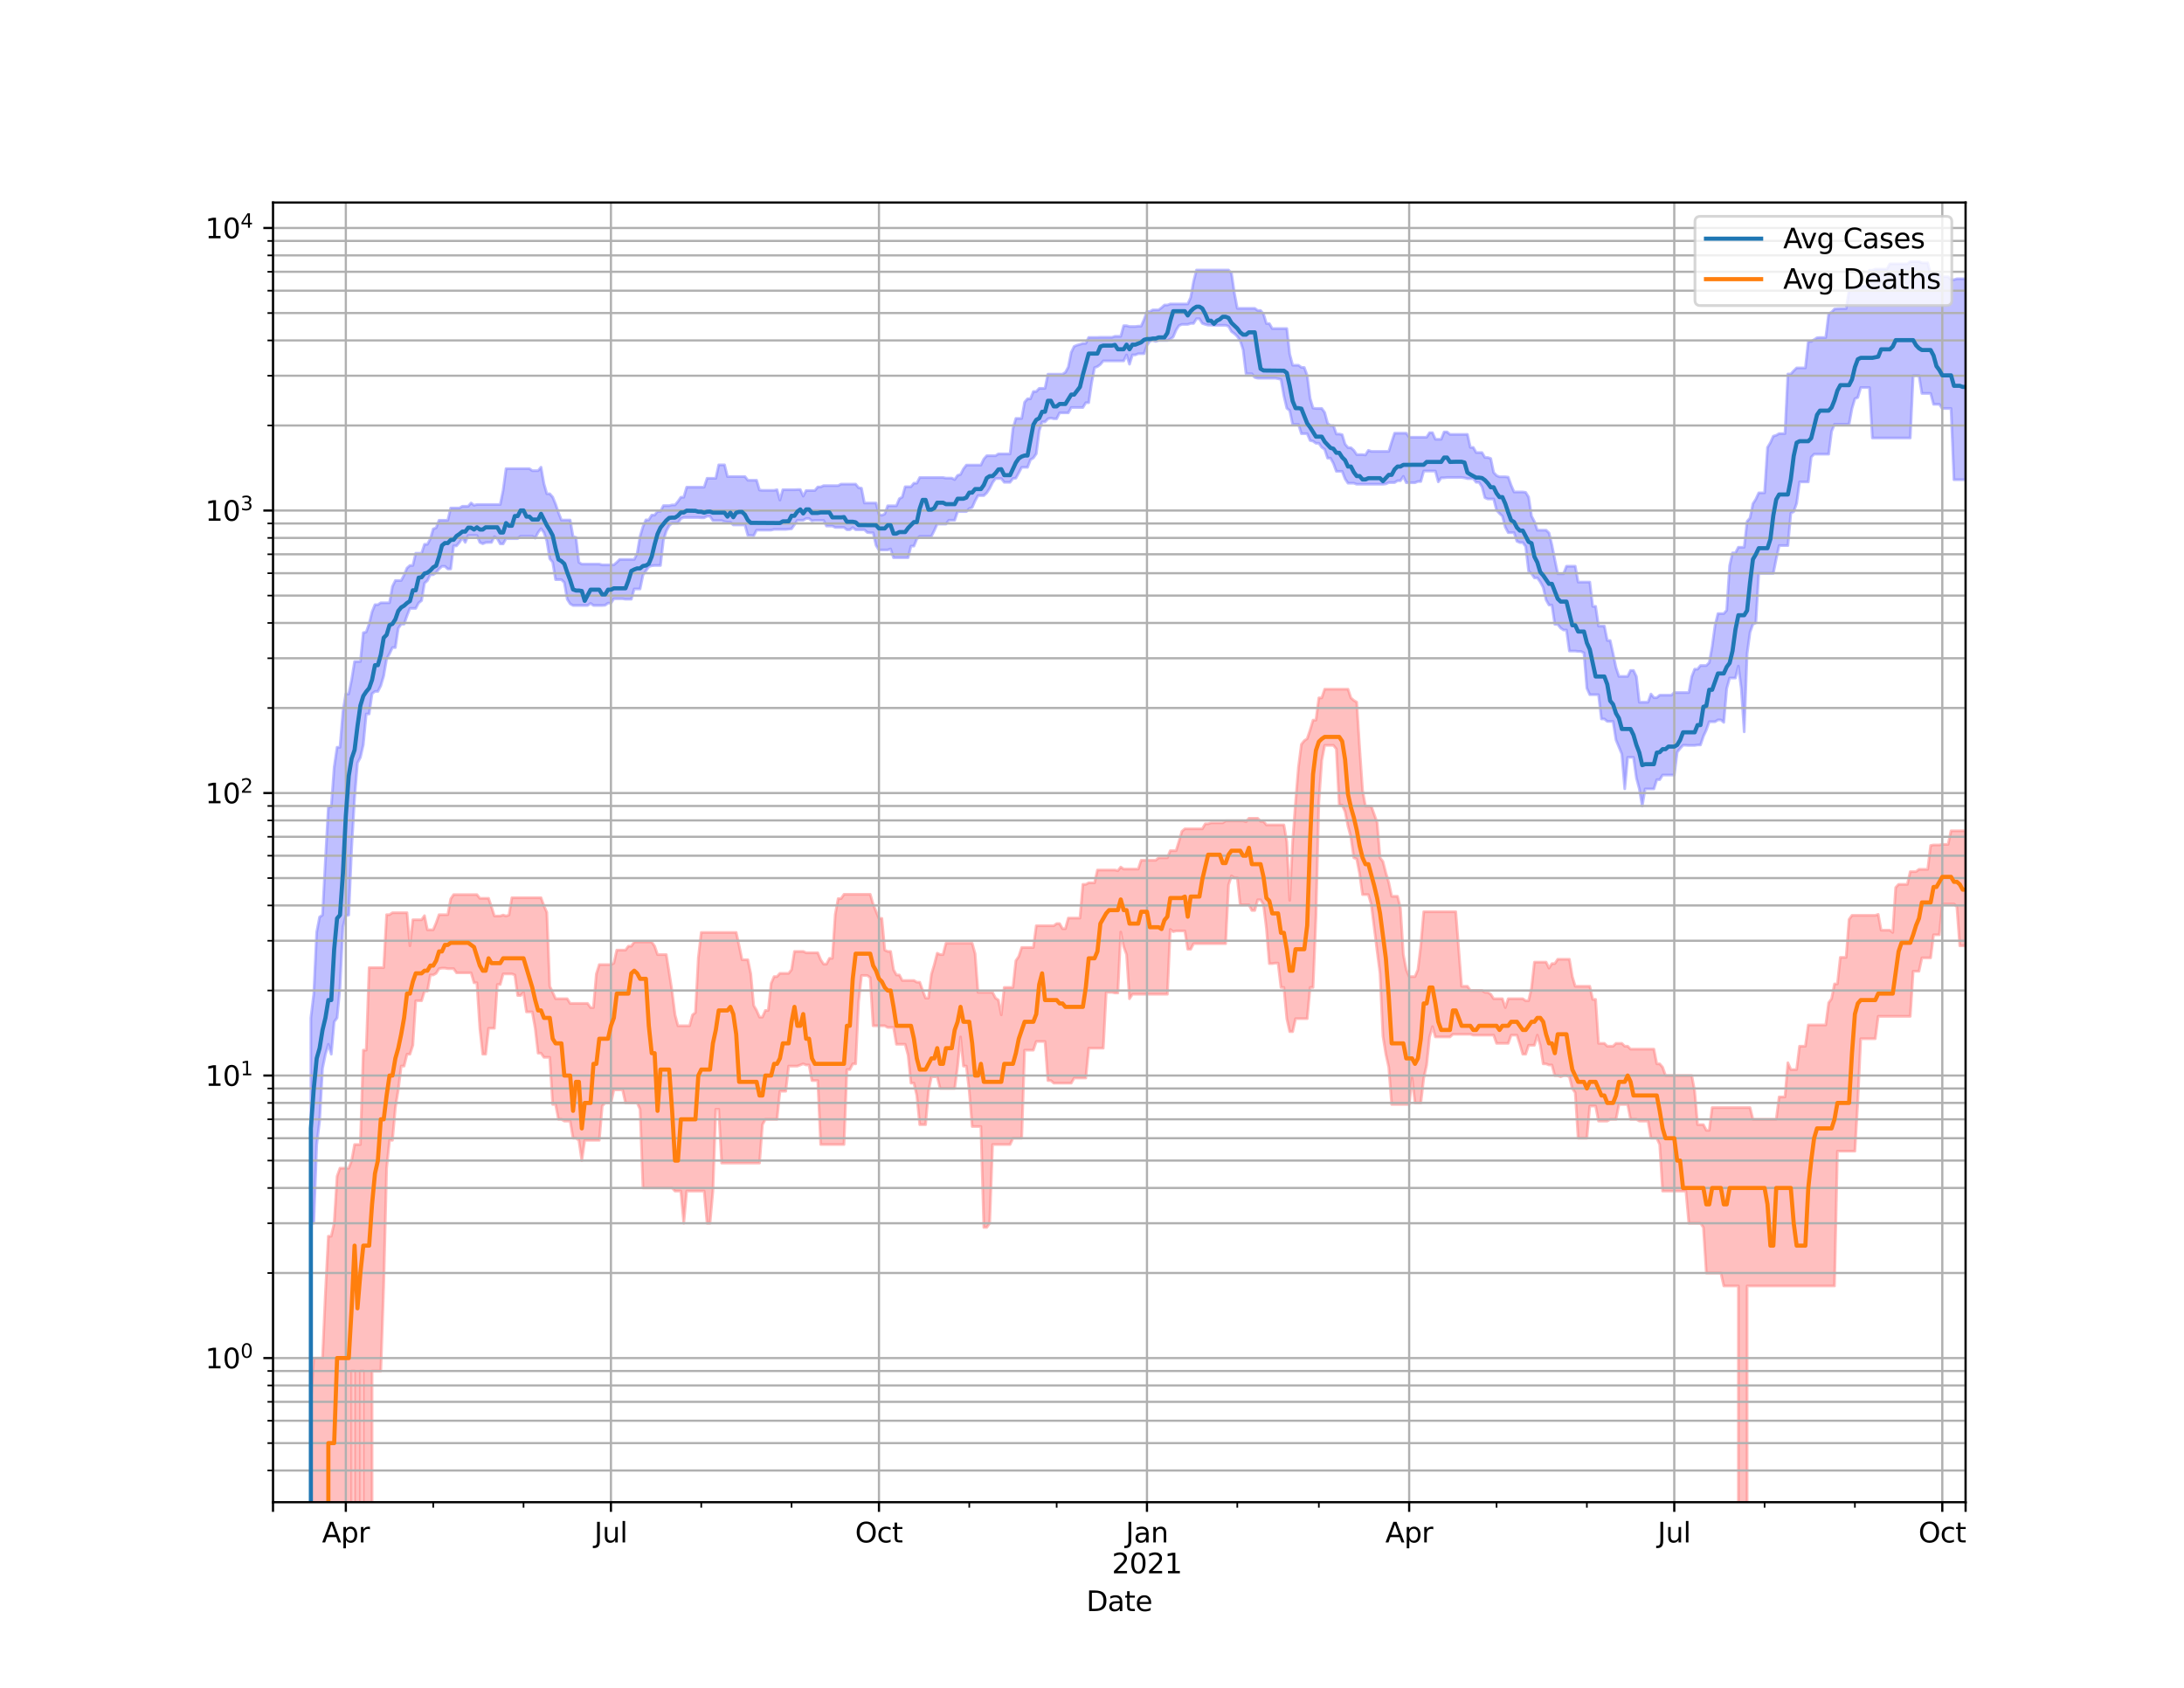 <?xml version="1.0" encoding="utf-8" standalone="no"?>
<!DOCTYPE svg PUBLIC "-//W3C//DTD SVG 1.1//EN"
  "http://www.w3.org/Graphics/SVG/1.1/DTD/svg11.dtd">
<svg height="612pt" version="1.1" viewBox="0 0 792 612" width="792pt" xmlns="http://www.w3.org/2000/svg" xmlns:xlink="http://www.w3.org/1999/xlink">
 <defs>
  <style type="text/css">*{stroke-linecap:butt;stroke-linejoin:round;}</style>
 </defs>
 <g id="figure_1">
  <g id="patch_1">
   <path d="M 0 612 
L 792 612 
L 792 0 
L 0 0 
z
" style="fill:#ffffff;"/>
  </g>
  <g id="axes_1">
   <g id="patch_2">
    <path d="M 99 544.68 
L 712.8 544.68 
L 712.8 73.44 
L 99 73.44 
z
" style="fill:#ffffff;"/>
   </g>
   <g id="PolyCollection_1">
    <path clip-path="url(#p68e2955192)" d="M 99 102929.961 
L 99 102929.961 
L 100.056 102929.961 
L 101.113 102929.961 
L 102.169 102929.961 
L 103.226 102929.961 
L 104.282 102929.961 
L 105.339 102929.961 
L 106.395 102929.961 
L 107.452 102929.961 
L 108.508 102929.961 
L 109.565 102929.961 
L 110.621 102929.961 
L 111.677 102929.961 
L 112.734 369.076 
L 113.79 360.275 
L 114.847 337.962 
L 115.903 332.508 
L 116.96 331.781 
L 118.016 311.782 
L 119.073 292.533 
L 120.129 292.533 
L 121.186 278.158 
L 122.242 270.957 
L 123.298 270.957 
L 124.355 258.044 
L 125.411 251.63 
L 126.468 251.63 
L 127.524 246.412 
L 128.581 239.86 
L 129.637 239.86 
L 130.694 239.86 
L 131.75 229.415 
L 132.807 229.163 
L 133.863 226.21 
L 134.919 221.878 
L 135.976 219.262 
L 137.032 219.262 
L 138.089 218.558 
L 139.145 218.558 
L 140.202 218.558 
L 141.258 218.558 
L 142.315 212.623 
L 143.371 210.494 
L 144.428 210.494 
L 145.484 210.494 
L 146.54 208.524 
L 147.597 205.985 
L 148.653 205.049 
L 149.71 205.049 
L 150.766 200.611 
L 151.823 200.611 
L 152.879 200.611 
L 153.936 197.367 
L 154.992 197.367 
L 156.049 195.384 
L 157.105 191.784 
L 158.161 191.383 
L 159.218 188.651 
L 160.274 188.651 
L 161.331 188.651 
L 162.387 188.651 
L 163.444 184.208 
L 164.5 184.208 
L 165.557 184.208 
L 166.613 184.208 
L 167.67 183.572 
L 168.726 183.572 
L 169.782 183.572 
L 170.839 182.376 
L 171.895 183.212 
L 172.952 182.932 
L 174.008 182.932 
L 175.065 182.932 
L 176.121 182.932 
L 177.178 182.932 
L 178.234 182.932 
L 179.291 182.932 
L 180.347 182.932 
L 181.403 182.932 
L 182.46 177.732 
L 183.516 169.926 
L 184.573 169.926 
L 185.629 169.926 
L 186.686 169.926 
L 187.742 169.926 
L 188.799 169.926 
L 189.855 169.926 
L 190.912 169.926 
L 191.968 169.926 
L 193.024 170.663 
L 194.081 170.663 
L 195.137 170.663 
L 196.194 169.407 
L 197.25 175.383 
L 198.307 179.048 
L 199.363 179.048 
L 200.42 180.236 
L 201.476 182.796 
L 202.533 185.896 
L 203.589 188.569 
L 204.645 188.569 
L 205.702 188.569 
L 206.758 188.569 
L 207.815 194.579 
L 208.871 194.877 
L 209.928 203.894 
L 210.984 204.543 
L 212.041 204.543 
L 213.097 204.543 
L 214.154 204.543 
L 215.21 204.543 
L 216.266 204.543 
L 217.323 204.543 
L 218.379 204.812 
L 219.436 204.812 
L 220.492 204.812 
L 221.549 204.812 
L 222.605 204.812 
L 223.662 203.894 
L 224.718 202.841 
L 225.775 202.841 
L 226.831 202.841 
L 227.887 202.841 
L 228.944 202.841 
L 230 202.841 
L 231.057 200.706 
L 232.113 194.458 
L 233.17 190.955 
L 234.226 188.507 
L 235.283 188.507 
L 236.339 186.774 
L 237.396 186.774 
L 238.452 185.423 
L 239.508 185.423 
L 240.565 183.344 
L 241.621 183.344 
L 242.678 183.344 
L 243.734 183.089 
L 244.791 183.089 
L 245.847 181.856 
L 246.904 180.304 
L 247.96 180.304 
L 249.017 176.645 
L 250.073 176.645 
L 251.129 176.645 
L 252.186 176.645 
L 253.242 176.645 
L 254.299 176.645 
L 255.355 176.645 
L 256.412 173.428 
L 257.468 173.428 
L 258.525 173.428 
L 259.581 173.428 
L 260.638 168.559 
L 261.694 168.559 
L 262.75 168.559 
L 263.807 172.796 
L 264.863 172.796 
L 265.92 172.796 
L 266.976 172.796 
L 268.033 172.796 
L 269.089 172.796 
L 270.146 172.796 
L 271.202 174.139 
L 272.259 174.139 
L 273.315 174.139 
L 274.371 174.139 
L 275.428 177.691 
L 276.484 177.796 
L 277.541 177.796 
L 278.597 177.796 
L 279.654 177.796 
L 280.71 177.796 
L 281.767 177.57 
L 282.823 181.334 
L 283.88 177.57 
L 284.936 177.57 
L 285.992 177.57 
L 287.049 177.57 
L 288.105 177.57 
L 289.162 177.514 
L 290.218 177.514 
L 291.275 179.89 
L 292.331 177.857 
L 293.388 177.857 
L 294.444 177.857 
L 295.501 177.857 
L 296.557 176.571 
L 297.613 176.571 
L 298.67 176.086 
L 299.726 176.086 
L 300.783 176.086 
L 301.839 176.086 
L 302.896 176.086 
L 303.952 176.086 
L 305.009 175.534 
L 306.065 175.534 
L 307.122 175.534 
L 308.178 175.534 
L 309.234 175.534 
L 310.291 175.534 
L 311.347 176.855 
L 312.404 177.011 
L 313.46 182.384 
L 314.517 182.384 
L 315.573 182.384 
L 316.63 182.384 
L 317.686 182.384 
L 318.743 186.539 
L 319.799 186.829 
L 320.855 186.36 
L 321.912 183.391 
L 322.968 183.391 
L 324.025 183.391 
L 325.081 183.391 
L 326.138 180.818 
L 327.194 180.252 
L 328.251 176.483 
L 329.307 176.483 
L 330.364 176.483 
L 331.42 175.194 
L 332.476 175.194 
L 333.533 173.149 
L 334.589 173.149 
L 335.646 173.149 
L 336.702 173.149 
L 337.759 173.149 
L 338.815 173.149 
L 339.872 173.149 
L 340.928 173.149 
L 341.985 173.149 
L 343.041 173.363 
L 344.097 173.363 
L 345.154 173.363 
L 346.21 173.899 
L 347.267 172.367 
L 348.323 172.054 
L 349.38 170.021 
L 350.436 168.645 
L 351.493 168.645 
L 352.549 168.645 
L 353.606 168.645 
L 354.662 168.645 
L 355.718 168.645 
L 356.775 166.41 
L 357.831 165.245 
L 358.888 165.245 
L 359.944 165.245 
L 361.001 165.245 
L 362.057 164.586 
L 363.114 164.586 
L 364.17 164.586 
L 365.227 164.586 
L 366.283 164.586 
L 367.339 155.393 
L 368.396 151.715 
L 369.452 151.715 
L 370.509 151.715 
L 371.565 145.825 
L 372.622 144.611 
L 373.678 144.611 
L 374.735 141.971 
L 375.791 141.971 
L 376.848 140.829 
L 377.904 140.829 
L 378.96 140.829 
L 380.017 135.697 
L 381.073 135.697 
L 382.13 135.697 
L 383.186 135.697 
L 384.243 135.697 
L 385.299 135.697 
L 386.356 135.004 
L 387.412 133.069 
L 388.469 127.783 
L 389.525 125.604 
L 390.581 125.171 
L 391.638 124.861 
L 392.694 124.512 
L 393.751 124.512 
L 394.807 122.356 
L 395.864 122.356 
L 396.92 122.356 
L 397.977 122.356 
L 399.033 122.304 
L 400.09 122.304 
L 401.146 122.304 
L 402.202 122.304 
L 403.259 122.304 
L 404.315 121.944 
L 405.372 121.944 
L 406.428 121.944 
L 407.485 118.103 
L 408.541 118.103 
L 409.598 118.397 
L 410.654 118.397 
L 411.71 118.397 
L 412.767 118.266 
L 413.823 118.266 
L 414.88 115.857 
L 415.936 112.962 
L 416.993 112.962 
L 418.049 112.364 
L 419.106 112.364 
L 420.162 112.364 
L 421.219 111.578 
L 422.275 110.608 
L 423.331 110.608 
L 424.388 110.213 
L 425.444 110.213 
L 426.501 110.213 
L 427.557 110.213 
L 428.614 110.213 
L 429.67 110.213 
L 430.727 110.213 
L 431.783 107.879 
L 432.84 102.048 
L 433.896 97.919 
L 434.952 97.919 
L 436.009 97.919 
L 437.065 97.919 
L 438.122 97.919 
L 439.178 97.919 
L 440.235 97.919 
L 441.291 97.919 
L 442.348 97.919 
L 443.404 97.919 
L 444.461 97.919 
L 445.517 97.919 
L 446.573 99.032 
L 447.63 106.233 
L 448.686 111.806 
L 449.743 111.806 
L 450.799 111.806 
L 451.856 111.806 
L 452.912 111.806 
L 453.969 111.806 
L 455.025 111.806 
L 456.082 112.582 
L 457.138 112.582 
L 458.194 113.858 
L 459.251 117.326 
L 460.307 117.326 
L 461.364 119.136 
L 462.42 119.136 
L 463.477 119.136 
L 464.533 119.136 
L 465.59 119.136 
L 466.646 119.136 
L 467.703 128.414 
L 468.759 132.426 
L 469.815 132.426 
L 470.872 132.426 
L 471.928 133.206 
L 472.985 133.256 
L 474.041 136.144 
L 475.098 144.459 
L 476.154 147.985 
L 477.211 148.108 
L 478.267 148.108 
L 479.324 148.108 
L 480.38 149.573 
L 481.436 153.493 
L 482.493 154.334 
L 483.549 154.334 
L 484.606 157.369 
L 485.662 157.369 
L 486.719 157.605 
L 487.775 161.043 
L 488.832 162.307 
L 489.888 162.347 
L 490.945 163.29 
L 492.001 164.845 
L 493.057 164.845 
L 494.114 164.845 
L 495.17 164.947 
L 496.227 163.29 
L 497.283 163.673 
L 498.34 163.673 
L 499.396 163.673 
L 500.453 163.673 
L 501.509 163.673 
L 502.566 163.673 
L 503.622 163.673 
L 504.678 160.242 
L 505.735 157.072 
L 506.791 157.072 
L 507.848 157.072 
L 508.904 157.072 
L 509.961 157.072 
L 511.017 158.538 
L 512.074 158.538 
L 513.13 158.538 
L 514.187 158.538 
L 515.243 158.538 
L 516.299 158.538 
L 517.356 158.538 
L 518.412 156.887 
L 519.469 156.887 
L 520.525 159.271 
L 521.582 159.271 
L 522.638 159.271 
L 523.695 156.624 
L 524.751 156.624 
L 525.808 157.512 
L 526.864 157.512 
L 527.92 157.512 
L 528.977 157.512 
L 530.033 157.512 
L 531.09 157.512 
L 532.146 157.512 
L 533.203 162.232 
L 534.259 162.232 
L 535.316 164.096 
L 536.372 164.096 
L 537.429 164.096 
L 538.485 165.893 
L 539.541 165.893 
L 540.598 166.258 
L 541.654 171.33 
L 542.711 172.44 
L 543.767 172.884 
L 544.824 172.884 
L 545.88 172.884 
L 546.937 173.006 
L 547.993 175.952 
L 549.05 178.381 
L 550.106 178.381 
L 551.162 178.381 
L 552.219 178.381 
L 553.275 178.531 
L 554.332 180.244 
L 555.388 187.136 
L 556.445 189.14 
L 557.501 192.247 
L 558.558 192.247 
L 559.614 192.247 
L 560.671 192.247 
L 561.727 193.245 
L 562.783 197.613 
L 563.84 202.974 
L 564.896 208.037 
L 565.953 208.037 
L 567.009 208.037 
L 568.066 205.307 
L 569.122 205.307 
L 570.179 205.307 
L 571.235 205.307 
L 572.292 211.065 
L 573.348 211.065 
L 574.404 211.065 
L 575.461 211.065 
L 576.517 211.065 
L 577.574 219.86 
L 578.63 219.86 
L 579.687 227.012 
L 580.743 227.012 
L 581.8 227.012 
L 582.856 232.224 
L 583.913 232.262 
L 584.969 237.042 
L 586.025 242.077 
L 587.082 245.262 
L 588.138 245.262 
L 589.195 245.262 
L 590.251 245.262 
L 591.308 243.097 
L 592.364 243.097 
L 593.421 245.314 
L 594.477 254.626 
L 595.534 254.626 
L 596.59 254.626 
L 597.646 254.626 
L 598.703 251.65 
L 599.759 252.98 
L 600.816 252.98 
L 601.872 252.069 
L 602.929 252.069 
L 603.985 252.069 
L 605.042 252.069 
L 606.098 252.069 
L 607.155 251.117 
L 608.211 251.117 
L 609.267 251.117 
L 610.324 251.117 
L 611.38 251.117 
L 612.437 251.117 
L 613.493 245.331 
L 614.55 242.641 
L 615.606 242.641 
L 616.663 241.315 
L 617.719 241.315 
L 618.776 241.315 
L 619.832 240.258 
L 620.888 234.5 
L 621.945 226.751 
L 623.001 222.492 
L 624.058 222.492 
L 625.114 222.492 
L 626.171 221.282 
L 627.227 205.09 
L 628.284 200.467 
L 629.34 200.467 
L 630.397 198.428 
L 631.453 198.428 
L 632.509 198.428 
L 633.566 189.053 
L 634.622 187.83 
L 635.679 182.657 
L 636.735 181 
L 637.792 178.704 
L 638.848 178.704 
L 639.905 178.704 
L 640.961 162.256 
L 642.018 160.495 
L 643.074 158.148 
L 644.13 157.836 
L 645.187 157.226 
L 646.243 157.226 
L 647.3 157.226 
L 648.356 135.617 
L 649.413 135.617 
L 650.469 134.439 
L 651.526 133.409 
L 652.582 133.409 
L 653.639 133.409 
L 654.695 133.409 
L 655.751 123.808 
L 656.808 123.808 
L 657.864 123.17 
L 658.921 122.472 
L 659.977 122.381 
L 661.034 122.381 
L 662.09 122.381 
L 663.147 113.793 
L 664.203 113.166 
L 665.26 112.049 
L 666.316 111.951 
L 667.372 111.882 
L 668.429 111.882 
L 669.485 111.882 
L 670.542 105.307 
L 671.598 105.307 
L 672.655 105.307 
L 673.711 103.702 
L 674.768 103.702 
L 675.824 103.702 
L 676.881 103.702 
L 677.937 98.012 
L 678.993 98.012 
L 680.05 97.592 
L 681.106 97.592 
L 682.163 97.592 
L 683.219 97.592 
L 684.276 97.592 
L 685.332 95.687 
L 686.389 95.687 
L 687.445 95.687 
L 688.502 95.687 
L 689.558 95.687 
L 690.614 95.687 
L 691.671 95.687 
L 692.727 94.86 
L 693.784 94.86 
L 694.84 94.86 
L 695.897 94.86 
L 696.953 95.331 
L 698.01 95.331 
L 699.066 95.331 
L 700.123 99.475 
L 701.179 99.475 
L 702.235 99.475 
L 703.292 99.475 
L 704.348 100.35 
L 705.405 100.35 
L 706.461 100.35 
L 707.518 101.405 
L 708.574 101.405 
L 709.631 101.097 
L 710.687 101.097 
L 711.744 101.097 
L 712.8 101.097 
L 712.8 173.948 
L 712.8 173.948 
L 711.744 173.948 
L 710.687 173.948 
L 709.631 173.948 
L 708.574 173.948 
L 707.518 148.118 
L 706.461 148.118 
L 705.405 148.118 
L 704.348 148.118 
L 703.292 146.593 
L 702.235 146.593 
L 701.179 146.593 
L 700.123 142.646 
L 699.066 142.646 
L 698.01 142.646 
L 696.953 142.646 
L 695.897 136.213 
L 694.84 136.213 
L 693.784 136.213 
L 692.727 158.806 
L 691.671 158.806 
L 690.614 158.806 
L 689.558 158.806 
L 688.502 158.806 
L 687.445 158.806 
L 686.389 158.806 
L 685.332 158.806 
L 684.276 158.806 
L 683.219 158.806 
L 682.163 158.806 
L 681.106 158.806 
L 680.05 158.806 
L 678.993 158.806 
L 677.937 140.524 
L 676.881 140.524 
L 675.824 140.524 
L 674.768 140.524 
L 673.711 144.119 
L 672.655 144.568 
L 671.598 148.118 
L 670.542 153.84 
L 669.485 153.84 
L 668.429 153.84 
L 667.372 153.84 
L 666.316 153.84 
L 665.26 153.84 
L 664.203 156.432 
L 663.147 164.673 
L 662.09 164.673 
L 661.034 164.673 
L 659.977 164.673 
L 658.921 164.673 
L 657.864 164.673 
L 656.808 165.749 
L 655.751 174.734 
L 654.695 174.734 
L 653.639 174.734 
L 652.582 174.734 
L 651.526 182.51 
L 650.469 185.517 
L 649.413 186.087 
L 648.356 197.82 
L 647.3 197.82 
L 646.243 197.82 
L 645.187 197.82 
L 644.13 202.596 
L 643.074 207.881 
L 642.018 207.881 
L 640.961 207.881 
L 639.905 207.881 
L 638.848 207.881 
L 637.792 207.881 
L 636.735 225.819 
L 635.679 226.322 
L 634.622 229.247 
L 633.566 237.014 
L 632.509 265.351 
L 631.453 249.67 
L 630.397 241.52 
L 629.34 245.851 
L 628.284 245.851 
L 627.227 245.851 
L 626.171 249.67 
L 625.114 261.921 
L 624.058 261.029 
L 623.001 261.029 
L 621.945 261.696 
L 620.888 261.696 
L 619.832 261.696 
L 618.776 264.68 
L 617.719 266.974 
L 616.663 270.107 
L 615.606 270.107 
L 614.55 270.288 
L 613.493 270.288 
L 612.437 270.288 
L 611.38 270.227 
L 610.324 270.227 
L 609.267 271.388 
L 608.211 272.77 
L 607.155 281.022 
L 606.098 281.022 
L 605.042 281.022 
L 603.985 281.022 
L 602.929 281.022 
L 601.872 282.705 
L 600.816 282.705 
L 599.759 286.061 
L 598.703 286.061 
L 597.646 286.061 
L 596.59 286.061 
L 595.534 292.285 
L 594.477 286.018 
L 593.421 282.072 
L 592.364 274.594 
L 591.308 274.594 
L 590.251 274.594 
L 589.195 286.018 
L 588.138 273.413 
L 587.082 270.865 
L 586.025 268.31 
L 584.969 261.572 
L 583.913 261.572 
L 582.856 261.572 
L 581.8 260.688 
L 580.743 260.688 
L 579.687 251.889 
L 578.63 251.889 
L 577.574 251.889 
L 576.517 251.889 
L 575.461 249.518 
L 574.404 236.729 
L 573.348 236.207 
L 572.292 236.193 
L 571.235 236.067 
L 570.179 236.067 
L 569.122 236.067 
L 568.066 228.45 
L 567.009 228.45 
L 565.953 227.725 
L 564.896 226.4 
L 563.84 226.4 
L 562.783 219.387 
L 561.727 219.387 
L 560.671 217.523 
L 559.614 212.987 
L 558.558 211.001 
L 557.501 209.56 
L 556.445 209.56 
L 555.388 207.992 
L 554.332 207.108 
L 553.275 198.147 
L 552.219 196.738 
L 551.162 196.738 
L 550.106 196.267 
L 549.05 193.138 
L 547.993 193.138 
L 546.937 193.138 
L 545.88 191.168 
L 544.824 187.154 
L 543.767 186.169 
L 542.711 185.008 
L 541.654 180.927 
L 540.598 180.927 
L 539.541 180.927 
L 538.485 180.456 
L 537.429 176.524 
L 536.372 174.882 
L 535.316 174.882 
L 534.259 173.541 
L 533.203 173.541 
L 532.146 173.541 
L 531.09 173.281 
L 530.033 173.115 
L 528.977 173.115 
L 527.92 173.128 
L 526.864 173.128 
L 525.808 173.128 
L 524.751 173.128 
L 523.695 173.244 
L 522.638 173.244 
L 521.582 174.723 
L 520.525 170.798 
L 519.469 170.798 
L 518.412 170.798 
L 517.356 170.798 
L 516.299 170.798 
L 515.243 174.589 
L 514.187 174.589 
L 513.13 175.024 
L 512.074 175.024 
L 511.017 175.024 
L 509.961 175.024 
L 508.904 172.732 
L 507.848 174.306 
L 506.791 174.306 
L 505.735 174.977 
L 504.678 174.977 
L 503.622 174.977 
L 502.566 175.458 
L 501.509 175.587 
L 500.453 175.587 
L 499.396 175.587 
L 498.34 175.587 
L 497.283 175.587 
L 496.227 175.587 
L 495.17 175.587 
L 494.114 175.587 
L 493.057 175.587 
L 492.001 175.587 
L 490.945 175.198 
L 489.888 175.198 
L 488.832 175.198 
L 487.775 173.624 
L 486.719 170.895 
L 485.662 170.895 
L 484.606 170.895 
L 483.549 168.038 
L 482.493 166.116 
L 481.436 166.116 
L 480.38 162.935 
L 479.324 162.211 
L 478.267 160.728 
L 477.211 160.728 
L 476.154 159.971 
L 475.098 159.711 
L 474.041 157.245 
L 472.985 157.245 
L 471.928 157.245 
L 470.872 153.858 
L 469.815 153.858 
L 468.759 153.858 
L 467.703 148.856 
L 466.646 148.017 
L 465.59 143.537 
L 464.533 137.566 
L 463.477 137.315 
L 462.42 137.131 
L 461.364 137.131 
L 460.307 137.131 
L 459.251 137.131 
L 458.194 137.131 
L 457.138 137.131 
L 456.082 137.131 
L 455.025 136.863 
L 453.969 135.515 
L 452.912 135.515 
L 451.856 135.515 
L 450.799 126.801 
L 449.743 123.538 
L 448.686 121.975 
L 447.63 120.961 
L 446.573 120.2 
L 445.517 118.323 
L 444.461 117.952 
L 443.404 117.952 
L 442.348 117.952 
L 441.291 117.952 
L 440.235 117.952 
L 439.178 117.905 
L 438.122 117.905 
L 437.065 117.628 
L 436.009 117.274 
L 434.952 115.555 
L 433.896 115.555 
L 432.84 117.274 
L 431.783 117.274 
L 430.727 117.628 
L 429.67 117.628 
L 428.614 117.628 
L 427.557 118.052 
L 426.501 119.69 
L 425.444 122.18 
L 424.388 122.96 
L 423.331 123.459 
L 422.275 123.459 
L 421.219 123.459 
L 420.162 123.459 
L 419.106 123.803 
L 418.049 123.459 
L 416.993 123.686 
L 415.936 125.166 
L 414.88 128.244 
L 413.823 128.244 
L 412.767 128.244 
L 411.71 128.683 
L 410.654 128.683 
L 409.598 132.064 
L 408.541 128.683 
L 407.485 130.864 
L 406.428 130.864 
L 405.372 130.864 
L 404.315 130.864 
L 403.259 130.864 
L 402.202 130.864 
L 401.146 130.864 
L 400.09 130.865 
L 399.033 132.149 
L 397.977 132.922 
L 396.92 133.313 
L 395.864 138.815 
L 394.807 146.018 
L 393.751 146.018 
L 392.694 147.761 
L 391.638 147.761 
L 390.581 147.761 
L 389.525 147.761 
L 388.469 147.761 
L 387.412 149.693 
L 386.356 149.693 
L 385.299 149.693 
L 384.243 149.693 
L 383.186 151.841 
L 382.13 151.841 
L 381.073 151.594 
L 380.017 151.841 
L 378.96 152.974 
L 377.904 152.974 
L 376.848 156.269 
L 375.791 164.528 
L 374.735 166.035 
L 373.678 166.706 
L 372.622 169.457 
L 371.565 169.457 
L 370.509 169.457 
L 369.452 171.444 
L 368.396 173.37 
L 367.339 173.51 
L 366.283 174.885 
L 365.227 174.885 
L 364.17 174.885 
L 363.114 173.51 
L 362.057 173.51 
L 361.001 173.51 
L 359.944 175.002 
L 358.888 177.092 
L 357.831 178.711 
L 356.775 179.697 
L 355.718 179.697 
L 354.662 179.697 
L 353.606 181.613 
L 352.549 184.003 
L 351.493 184.4 
L 350.436 185.481 
L 349.38 185.481 
L 348.323 185.481 
L 347.267 185.481 
L 346.21 188.637 
L 345.154 188.637 
L 344.097 188.656 
L 343.041 190.026 
L 341.985 190.026 
L 340.928 190.026 
L 339.872 190.026 
L 338.815 192.356 
L 337.759 194.463 
L 336.702 194.463 
L 335.646 194.463 
L 334.589 194.463 
L 333.533 194.463 
L 332.476 195.418 
L 331.42 198.016 
L 330.364 198.016 
L 329.307 202.216 
L 328.251 202.216 
L 327.194 202.216 
L 326.138 202.216 
L 325.081 202.216 
L 324.025 202.216 
L 322.968 199.044 
L 321.912 199.411 
L 320.855 199.411 
L 319.799 199.411 
L 318.743 199.411 
L 317.686 197.726 
L 316.63 193.181 
L 315.573 193.181 
L 314.517 193.069 
L 313.46 192.085 
L 312.404 192.085 
L 311.347 192.085 
L 310.291 192.085 
L 309.234 191.286 
L 308.178 192.085 
L 307.122 192.085 
L 306.065 191.25 
L 305.009 191.25 
L 303.952 191.25 
L 302.896 191.25 
L 301.839 190.737 
L 300.783 190.737 
L 299.726 190.737 
L 298.67 188.699 
L 297.613 188.699 
L 296.557 188.699 
L 295.501 188.699 
L 294.444 188.868 
L 293.388 188.01 
L 292.331 188.01 
L 291.275 188.642 
L 290.218 188.642 
L 289.162 188.642 
L 288.105 190.25 
L 287.049 191.748 
L 285.992 191.841 
L 284.936 191.966 
L 283.88 191.966 
L 282.823 191.966 
L 281.767 191.966 
L 280.71 191.966 
L 279.654 192.21 
L 278.597 192.21 
L 277.541 192.21 
L 276.484 192.21 
L 275.428 192.21 
L 274.371 192.21 
L 273.315 194.277 
L 272.259 194.157 
L 271.202 194.157 
L 270.146 190.34 
L 269.089 190.34 
L 268.033 190.34 
L 266.976 190.34 
L 265.92 190.34 
L 264.863 189.326 
L 263.807 189.326 
L 262.75 189.17 
L 261.694 188.767 
L 260.638 188.767 
L 259.581 188.767 
L 258.525 188.767 
L 257.468 187.187 
L 256.412 187.187 
L 255.355 187.736 
L 254.299 187.736 
L 253.242 187.651 
L 252.186 187.651 
L 251.129 187.651 
L 250.073 187.651 
L 249.017 187.651 
L 247.96 187.651 
L 246.904 188.034 
L 245.847 189.679 
L 244.791 189.679 
L 243.734 189.679 
L 242.678 190.581 
L 241.621 192.551 
L 240.565 195.897 
L 239.508 205.042 
L 238.452 205.042 
L 237.396 205.042 
L 236.339 205.125 
L 235.283 205.468 
L 234.226 206.992 
L 233.17 208.479 
L 232.113 213.549 
L 231.057 213.549 
L 230 213.549 
L 228.944 217.266 
L 227.887 217.266 
L 226.831 217.266 
L 225.775 217.101 
L 224.718 217.101 
L 223.662 217.101 
L 222.605 217.101 
L 221.549 218.681 
L 220.492 218.681 
L 219.436 219.464 
L 218.379 219.541 
L 217.323 219.541 
L 216.266 219.541 
L 215.21 219.541 
L 214.154 218.766 
L 213.097 219.541 
L 212.041 219.541 
L 210.984 219.541 
L 209.928 219.541 
L 208.871 219.541 
L 207.815 219.541 
L 206.758 218.937 
L 205.702 217.275 
L 204.645 211.201 
L 203.589 210.165 
L 202.533 210.165 
L 201.476 210.165 
L 200.42 203.839 
L 199.363 202.596 
L 198.307 196.193 
L 197.25 193.08 
L 196.194 191.686 
L 195.137 193.08 
L 194.081 195.138 
L 193.024 194.397 
L 191.968 194.397 
L 190.912 194.397 
L 189.855 194.397 
L 188.799 194.397 
L 187.742 195.294 
L 186.686 195.294 
L 185.629 195.294 
L 184.573 195.294 
L 183.516 195.294 
L 182.46 197.209 
L 181.403 197.209 
L 180.347 195.294 
L 179.291 194.595 
L 178.234 196.675 
L 177.178 196.675 
L 176.121 196.738 
L 175.065 197.156 
L 174.008 196.669 
L 172.952 194.151 
L 171.895 194.151 
L 170.839 194.151 
L 169.782 194.151 
L 168.726 196.669 
L 167.67 194.993 
L 166.613 196.669 
L 165.557 197.915 
L 164.5 197.915 
L 163.444 206.299 
L 162.387 206.299 
L 161.331 205.335 
L 160.274 205.335 
L 159.218 206.299 
L 158.161 207.6 
L 157.105 208.366 
L 156.049 208.366 
L 154.992 210.542 
L 153.936 211.449 
L 152.879 217.763 
L 151.823 218.606 
L 150.766 220.595 
L 149.71 220.595 
L 148.653 220.595 
L 147.597 223.282 
L 146.54 226.299 
L 145.484 226.299 
L 144.428 227.807 
L 143.371 234.798 
L 142.315 234.798 
L 141.258 237.028 
L 140.202 238.881 
L 139.145 245.056 
L 138.089 248.637 
L 137.032 250.707 
L 135.976 250.707 
L 134.919 251.531 
L 133.863 258.876 
L 132.807 258.876 
L 131.75 269.987 
L 130.694 274.628 
L 129.637 276.635 
L 128.581 289.457 
L 127.524 307.403 
L 126.468 331.781 
L 125.411 332.022 
L 124.355 336.069 
L 123.298 358.05 
L 122.242 369.076 
L 121.186 370.489 
L 120.129 382.247 
L 119.073 378.657 
L 118.016 382.247 
L 116.96 387.393 
L 115.903 406.494 
L 114.847 414.993 
L 113.79 443.548 
L 112.734 443.548 
L 111.677 102929.961 
L 110.621 102929.961 
L 109.565 102929.961 
L 108.508 102929.961 
L 107.452 102929.961 
L 106.395 102929.961 
L 105.339 102929.961 
L 104.282 102929.961 
L 103.226 102929.961 
L 102.169 102929.961 
L 101.113 102929.961 
L 100.056 102929.961 
L 99 102929.961 
z
" style="fill:#8080ff;fill-opacity:0.5;stroke:#8080ff;stroke-opacity:0.5;"/>
   </g>
   <g id="PolyCollection_2">
    <path clip-path="url(#p68e2955192)" d="M 99 102929.961 
L 99 102929.961 
L 100.056 102929.961 
L 101.113 102929.961 
L 102.169 102929.961 
L 103.226 102929.961 
L 104.282 102929.961 
L 105.339 102929.961 
L 106.395 102929.961 
L 107.452 102929.961 
L 108.508 102929.961 
L 109.565 102929.961 
L 110.621 102929.961 
L 111.677 102929.961 
L 112.734 508.291 
L 113.79 492.423 
L 114.847 492.423 
L 115.903 492.423 
L 116.96 492.423 
L 118.016 468.817 
L 119.073 448.235 
L 120.129 448.235 
L 121.186 443.548 
L 122.242 426.51 
L 123.298 423.575 
L 124.355 423.575 
L 125.411 423.575 
L 126.468 423.575 
L 127.524 420.822 
L 128.581 414.993 
L 129.637 414.993 
L 130.694 414.993 
L 131.75 380.776 
L 132.807 380.776 
L 133.863 350.853 
L 134.919 350.853 
L 135.976 350.853 
L 137.032 350.853 
L 138.089 350.853 
L 139.145 350.853 
L 140.202 331.66 
L 141.258 331.66 
L 142.315 330.947 
L 143.371 330.947 
L 144.428 330.947 
L 145.484 330.947 
L 146.54 330.947 
L 147.597 330.947 
L 148.653 342.927 
L 149.71 333.497 
L 150.766 333.497 
L 151.823 333.497 
L 152.879 333.497 
L 153.936 332.022 
L 154.992 337.141 
L 156.049 337.141 
L 157.105 337.141 
L 158.161 334.636 
L 159.218 331.66 
L 160.274 331.66 
L 161.331 331.66 
L 162.387 331.66 
L 163.444 325.93 
L 164.5 324.376 
L 165.557 324.376 
L 166.613 324.376 
L 167.67 324.376 
L 168.726 324.376 
L 169.782 324.376 
L 170.839 324.376 
L 171.895 324.376 
L 172.952 324.376 
L 174.008 325.72 
L 175.065 325.72 
L 176.121 325.72 
L 177.178 325.72 
L 178.234 328.872 
L 179.291 332.143 
L 180.347 332.143 
L 181.403 332.143 
L 182.46 331.781 
L 183.516 332.143 
L 184.573 331.781 
L 185.629 325.511 
L 186.686 325.511 
L 187.742 325.511 
L 188.799 325.511 
L 189.855 325.511 
L 190.912 325.511 
L 191.968 325.511 
L 193.024 325.511 
L 194.081 325.511 
L 195.137 325.511 
L 196.194 325.511 
L 197.25 328.424 
L 198.307 330.829 
L 199.363 357.618 
L 200.42 359.821 
L 201.476 362.139 
L 202.533 362.139 
L 203.589 362.139 
L 204.645 362.139 
L 205.702 362.139 
L 206.758 363.836 
L 207.815 363.836 
L 208.871 363.836 
L 209.928 363.836 
L 210.984 363.836 
L 212.041 363.836 
L 213.097 363.836 
L 214.154 365.344 
L 215.21 365.344 
L 216.266 353.125 
L 217.323 349.759 
L 218.379 349.759 
L 219.436 349.759 
L 220.492 349.759 
L 221.549 349.759 
L 222.605 349.222 
L 223.662 344.499 
L 224.718 344.499 
L 225.775 344.499 
L 226.831 344.499 
L 227.887 343.081 
L 228.944 343.081 
L 230 341.558 
L 231.057 341.558 
L 232.113 341.558 
L 233.17 341.558 
L 234.226 341.558 
L 235.283 341.558 
L 236.339 341.558 
L 237.396 343.081 
L 238.452 346.129 
L 239.508 346.129 
L 240.565 346.129 
L 241.621 346.129 
L 242.678 352.738 
L 243.734 359.596 
L 244.791 367.978 
L 245.847 371.947 
L 246.904 371.947 
L 247.96 371.947 
L 249.017 371.947 
L 250.073 371.947 
L 251.129 367.978 
L 252.186 367.171 
L 253.242 347.306 
L 254.299 338.101 
L 255.355 338.101 
L 256.412 338.101 
L 257.468 338.101 
L 258.525 338.101 
L 259.581 338.101 
L 260.638 338.101 
L 261.694 338.101 
L 262.75 338.101 
L 263.807 338.101 
L 264.863 338.101 
L 265.92 338.101 
L 266.976 338.101 
L 268.033 342.927 
L 269.089 347.993 
L 270.146 347.993 
L 271.202 347.993 
L 272.259 353.125 
L 273.315 364.584 
L 274.371 366.379 
L 275.428 368.799 
L 276.484 368.799 
L 277.541 366.379 
L 278.597 366.379 
L 279.654 356.557 
L 280.71 354.107 
L 281.767 354.107 
L 282.823 352.931 
L 283.88 352.931 
L 284.936 352.931 
L 285.992 352.931 
L 287.049 351.597 
L 288.105 344.982 
L 289.162 344.982 
L 290.218 344.982 
L 291.275 344.982 
L 292.331 345.47 
L 293.388 345.47 
L 294.444 345.47 
L 295.501 345.47 
L 296.557 345.47 
L 297.613 347.993 
L 298.67 349.579 
L 299.726 349.579 
L 300.783 347.477 
L 301.839 347.477 
L 302.896 331.541 
L 303.952 325.825 
L 305.009 325.825 
L 306.065 324.275 
L 307.122 324.275 
L 308.178 324.275 
L 309.234 324.275 
L 310.291 324.275 
L 311.347 324.275 
L 312.404 324.275 
L 313.46 324.275 
L 314.517 324.275 
L 315.573 324.275 
L 316.63 327.869 
L 317.686 330.477 
L 318.743 332.999 
L 319.799 332.999 
L 320.855 344.499 
L 321.912 344.982 
L 322.968 344.982 
L 324.025 351.597 
L 325.081 353.515 
L 326.138 353.515 
L 327.194 355.52 
L 328.251 355.52 
L 329.307 355.52 
L 330.364 355.52 
L 331.42 355.52 
L 332.476 356.139 
L 333.533 356.139 
L 334.589 359.149 
L 335.646 361.902 
L 336.702 361.902 
L 337.759 353.32 
L 338.815 349.759 
L 339.872 345.633 
L 340.928 346.129 
L 341.985 346.129 
L 343.041 342.009 
L 344.097 342.009 
L 345.154 342.009 
L 346.21 342.009 
L 347.267 342.009 
L 348.323 342.009 
L 349.38 342.009 
L 350.436 342.009 
L 351.493 342.009 
L 352.549 342.009 
L 353.606 345.798 
L 354.662 359.821 
L 355.718 359.821 
L 356.775 359.821 
L 357.831 359.821 
L 358.888 359.821 
L 359.944 359.821 
L 361.001 361.902 
L 362.057 362.617 
L 363.114 367.978 
L 364.17 358.05 
L 365.227 358.05 
L 366.283 358.05 
L 367.339 358.05 
L 368.396 348.341 
L 369.452 346.798 
L 370.509 343.549 
L 371.565 343.549 
L 372.622 343.549 
L 373.678 343.549 
L 374.735 343.549 
L 375.791 335.673 
L 376.848 335.673 
L 377.904 335.673 
L 378.96 335.673 
L 380.017 335.673 
L 381.073 335.673 
L 382.13 335.673 
L 383.186 334.893 
L 384.243 334.893 
L 385.299 336.736 
L 386.356 336.736 
L 387.412 332.876 
L 388.469 332.876 
L 389.525 332.876 
L 390.581 332.876 
L 391.638 332.876 
L 392.694 320.667 
L 393.751 320.667 
L 394.807 320.108 
L 395.864 320.108 
L 396.92 320.108 
L 397.977 315.458 
L 399.033 315.458 
L 400.09 315.458 
L 401.146 315.458 
L 402.202 315.458 
L 403.259 315.458 
L 404.315 315.458 
L 405.372 315.709 
L 406.428 314.388 
L 407.485 315.126 
L 408.541 315.126 
L 409.598 315.126 
L 410.654 315.126 
L 411.71 315.126 
L 412.767 315.126 
L 413.823 311.936 
L 414.88 311.936 
L 415.936 311.936 
L 416.993 311.936 
L 418.049 311.936 
L 419.106 311.936 
L 420.162 311.022 
L 421.219 311.022 
L 422.275 311.022 
L 423.331 311.022 
L 424.388 308.458 
L 425.444 308.458 
L 426.501 308.458 
L 427.557 305.034 
L 428.614 301.427 
L 429.67 300.525 
L 430.727 300.525 
L 431.783 300.525 
L 432.84 300.525 
L 433.896 300.525 
L 434.952 300.525 
L 436.009 300.525 
L 437.065 298.716 
L 438.122 298.716 
L 439.178 298.374 
L 440.235 298.374 
L 441.291 298.374 
L 442.348 298.374 
L 443.404 298.374 
L 444.461 297.643 
L 445.517 297.643 
L 446.573 297.643 
L 447.63 297.643 
L 448.686 297.643 
L 449.743 297.643 
L 450.799 297.643 
L 451.856 297.979 
L 452.912 296.704 
L 453.969 296.704 
L 455.025 296.704 
L 456.082 296.704 
L 457.138 297.81 
L 458.194 297.81 
L 459.251 299.118 
L 460.307 299.118 
L 461.364 299.118 
L 462.42 299.118 
L 463.477 299.118 
L 464.533 299.118 
L 465.59 299.118 
L 466.646 305.232 
L 467.703 326.46 
L 468.759 305.232 
L 469.815 290.92 
L 470.872 278.158 
L 471.928 269.897 
L 472.985 268.571 
L 474.041 267.851 
L 475.098 264.68 
L 476.154 261.128 
L 477.211 261.128 
L 478.267 253.041 
L 479.324 253.041 
L 480.38 249.898 
L 481.436 249.898 
L 482.493 249.898 
L 483.549 249.898 
L 484.606 249.898 
L 485.662 249.898 
L 486.719 249.898 
L 487.775 249.898 
L 488.832 249.898 
L 489.888 253.041 
L 490.945 253.972 
L 492.001 254.604 
L 493.057 271.295 
L 494.114 286.58 
L 495.17 292.334 
L 496.227 292.334 
L 497.283 292.334 
L 498.34 295.305 
L 499.396 298.261 
L 500.453 311.022 
L 501.509 312.4 
L 502.566 316.555 
L 503.622 320.016 
L 504.678 324.991 
L 505.735 324.991 
L 506.791 324.991 
L 507.848 329.211 
L 508.904 346.129 
L 509.961 351.597 
L 511.017 354.107 
L 512.074 354.107 
L 513.13 354.107 
L 514.187 351.597 
L 515.243 342.772 
L 516.299 330.594 
L 517.356 330.594 
L 518.412 330.594 
L 519.469 330.594 
L 520.525 330.594 
L 521.582 330.594 
L 522.638 330.594 
L 523.695 330.594 
L 524.751 330.594 
L 525.808 330.594 
L 526.864 330.594 
L 527.92 330.594 
L 528.977 344.18 
L 530.033 357.618 
L 531.09 357.618 
L 532.146 357.618 
L 533.203 359.149 
L 534.259 359.149 
L 535.316 359.149 
L 536.372 359.149 
L 537.429 359.149 
L 538.485 359.821 
L 539.541 359.821 
L 540.598 360.504 
L 541.654 362.139 
L 542.711 362.139 
L 543.767 362.139 
L 544.824 362.139 
L 545.88 365.344 
L 546.937 362.139 
L 547.993 362.139 
L 549.05 362.139 
L 550.106 362.139 
L 551.162 362.139 
L 552.219 362.139 
L 553.275 362.858 
L 554.332 362.858 
L 555.388 358.268 
L 556.445 348.867 
L 557.501 348.867 
L 558.558 348.867 
L 559.614 348.867 
L 560.671 348.867 
L 561.727 351.038 
L 562.783 349.4 
L 563.84 349.4 
L 564.896 347.82 
L 565.953 347.82 
L 567.009 347.82 
L 568.066 347.82 
L 569.122 347.82 
L 570.179 354.107 
L 571.235 357.618 
L 572.292 357.618 
L 573.348 357.618 
L 574.404 357.618 
L 575.461 357.618 
L 576.517 357.618 
L 577.574 362.377 
L 578.63 362.377 
L 579.687 378.314 
L 580.743 378.314 
L 581.8 378.314 
L 582.856 379.352 
L 583.913 379.352 
L 584.969 379.352 
L 586.025 378.314 
L 587.082 378.314 
L 588.138 378.314 
L 589.195 379.352 
L 590.251 379.352 
L 591.308 380.416 
L 592.364 380.416 
L 593.421 380.416 
L 594.477 380.416 
L 595.534 380.416 
L 596.59 380.416 
L 597.646 380.416 
L 598.703 380.416 
L 599.759 380.416 
L 600.816 385.746 
L 601.872 385.746 
L 602.929 386.976 
L 603.985 389.986 
L 605.042 389.986 
L 606.098 389.986 
L 607.155 389.986 
L 608.211 389.986 
L 609.267 389.986 
L 610.324 389.986 
L 611.38 389.986 
L 612.437 389.986 
L 613.493 389.986 
L 614.55 395.673 
L 615.606 407.802 
L 616.663 407.802 
L 617.719 407.802 
L 618.776 409.84 
L 619.832 409.84 
L 620.888 401.613 
L 621.945 401.613 
L 623.001 401.613 
L 624.058 401.613 
L 625.114 401.613 
L 626.171 401.613 
L 627.227 401.613 
L 628.284 401.613 
L 629.34 401.613 
L 630.397 401.613 
L 631.453 401.613 
L 632.509 401.613 
L 633.566 401.613 
L 634.622 401.613 
L 635.679 405.853 
L 636.735 405.853 
L 637.792 405.853 
L 638.848 405.853 
L 639.905 405.853 
L 640.961 405.853 
L 642.018 405.853 
L 643.074 405.853 
L 644.13 405.853 
L 645.187 397.742 
L 646.243 397.742 
L 647.3 397.742 
L 648.356 385.343 
L 649.413 387.815 
L 650.469 387.815 
L 651.526 387.815 
L 652.582 379.352 
L 653.639 379.352 
L 654.695 379.352 
L 655.751 371.652 
L 656.808 371.652 
L 657.864 371.652 
L 658.921 371.652 
L 659.977 371.652 
L 661.034 371.652 
L 662.09 371.652 
L 663.147 363.59 
L 664.203 362.139 
L 665.26 356.767 
L 666.316 356.767 
L 667.372 347.136 
L 668.429 347.136 
L 669.485 347.136 
L 670.542 333.372 
L 671.598 331.901 
L 672.655 331.901 
L 673.711 331.901 
L 674.768 331.901 
L 675.824 331.901 
L 676.881 331.901 
L 677.937 331.901 
L 678.993 331.901 
L 680.05 331.901 
L 681.106 331.541 
L 682.163 337.277 
L 683.219 337.277 
L 684.276 337.277 
L 685.332 337.277 
L 686.389 338.101 
L 687.445 321.805 
L 688.502 320.667 
L 689.558 320.667 
L 690.614 320.667 
L 691.671 320.667 
L 692.727 316.045 
L 693.784 316.045 
L 694.84 316.045 
L 695.897 315.209 
L 696.953 315.209 
L 698.01 315.209 
L 699.066 315.209 
L 700.123 306.576 
L 701.179 306.372 
L 702.235 306.372 
L 703.292 306.372 
L 704.348 306.169 
L 705.405 306.169 
L 706.461 306.169 
L 707.518 301.245 
L 708.574 301.245 
L 709.631 301.245 
L 710.687 301.245 
L 711.744 301.245 
L 712.8 301.245 
L 712.8 342.927 
L 712.8 342.927 
L 711.744 342.927 
L 710.687 342.927 
L 709.631 328.759 
L 708.574 327.759 
L 707.518 327.759 
L 706.461 327.759 
L 705.405 327.759 
L 704.348 327.759 
L 703.292 338.94 
L 702.235 338.94 
L 701.179 338.94 
L 700.123 347.306 
L 699.066 347.306 
L 698.01 347.306 
L 696.953 347.306 
L 695.897 352.164 
L 694.84 352.164 
L 693.784 352.164 
L 692.727 368.523 
L 691.671 368.523 
L 690.614 368.523 
L 689.558 368.523 
L 688.502 368.523 
L 687.445 368.523 
L 686.389 368.523 
L 685.332 368.523 
L 684.276 368.523 
L 683.219 368.523 
L 682.163 368.523 
L 681.106 368.523 
L 680.05 376.635 
L 678.993 376.635 
L 677.937 376.635 
L 676.881 376.635 
L 675.824 376.635 
L 674.768 376.635 
L 673.711 399.36 
L 672.655 417.399 
L 671.598 417.399 
L 670.542 417.399 
L 669.485 417.399 
L 668.429 417.399 
L 667.372 417.399 
L 666.316 417.399 
L 665.26 466.274 
L 664.203 466.274 
L 663.147 466.274 
L 662.09 466.274 
L 661.034 466.274 
L 659.977 466.274 
L 658.921 466.274 
L 657.864 466.274 
L 656.808 466.274 
L 655.751 466.274 
L 654.695 466.274 
L 653.639 466.274 
L 652.582 466.274 
L 651.526 466.274 
L 650.469 466.274 
L 649.413 466.274 
L 648.356 466.274 
L 647.3 466.274 
L 646.243 466.274 
L 645.187 466.274 
L 644.13 466.274 
L 643.074 466.274 
L 642.018 466.274 
L 640.961 466.274 
L 639.905 466.274 
L 638.848 466.274 
L 637.792 466.274 
L 636.735 466.274 
L 635.679 466.274 
L 634.622 466.274 
L 633.566 466.274 
L 632.509 102929.961 
L 631.453 102929.961 
L 630.397 466.274 
L 629.34 466.274 
L 628.284 466.274 
L 627.227 466.274 
L 626.171 466.274 
L 625.114 466.274 
L 624.058 461.586 
L 623.001 461.586 
L 621.945 461.586 
L 620.888 461.586 
L 619.832 461.586 
L 618.776 461.586 
L 617.719 445.056 
L 616.663 443.548 
L 615.606 443.548 
L 614.55 443.548 
L 613.493 443.548 
L 612.437 443.548 
L 611.38 431.876 
L 610.324 431.876 
L 609.267 431.876 
L 608.211 431.876 
L 607.155 431.876 
L 606.098 431.876 
L 605.042 431.876 
L 603.985 431.876 
L 602.929 431.876 
L 601.872 414.993 
L 600.816 412.711 
L 599.759 412.711 
L 598.703 412.711 
L 597.646 406.494 
L 596.59 406.494 
L 595.534 406.494 
L 594.477 406.494 
L 593.421 405.853 
L 592.364 405.853 
L 591.308 405.853 
L 590.251 400.473 
L 589.195 400.473 
L 588.138 400.473 
L 587.082 400.473 
L 586.025 405.853 
L 584.969 405.853 
L 583.913 405.853 
L 582.856 406.494 
L 581.8 406.494 
L 580.743 406.494 
L 579.687 406.494 
L 578.63 401.039 
L 577.574 401.039 
L 576.517 401.039 
L 575.461 412.711 
L 574.404 412.711 
L 573.348 412.711 
L 572.292 412.711 
L 571.235 396.181 
L 570.179 394.673 
L 569.122 390.433 
L 568.066 389.986 
L 567.009 389.986 
L 565.953 390.433 
L 564.896 389.986 
L 563.84 389.986 
L 562.783 386.152 
L 561.727 386.152 
L 560.671 385.746 
L 559.614 385.746 
L 558.558 379.003 
L 557.501 375.336 
L 556.445 379.003 
L 555.388 379.003 
L 554.332 379.003 
L 553.275 382.247 
L 552.219 382.247 
L 551.162 378.657 
L 550.106 375.336 
L 549.05 375.336 
L 547.993 375.336 
L 546.937 378.314 
L 545.88 378.314 
L 544.824 378.314 
L 543.767 378.314 
L 542.711 378.314 
L 541.654 375.336 
L 540.598 375.336 
L 539.541 375.336 
L 538.485 375.336 
L 537.429 375.336 
L 536.372 375.336 
L 535.316 375.336 
L 534.259 375.336 
L 533.203 375.017 
L 532.146 375.017 
L 531.09 375.017 
L 530.033 375.017 
L 528.977 375.017 
L 527.92 375.017 
L 526.864 375.017 
L 525.808 375.98 
L 524.751 375.98 
L 523.695 375.98 
L 522.638 375.98 
L 521.582 375.98 
L 520.525 375.98 
L 519.469 372.245 
L 518.412 375.98 
L 517.356 386.152 
L 516.299 390.884 
L 515.243 399.913 
L 514.187 399.913 
L 513.13 399.913 
L 512.074 390.884 
L 511.017 400.473 
L 509.961 400.473 
L 508.904 400.473 
L 507.848 400.473 
L 506.791 400.473 
L 505.735 400.473 
L 504.678 400.473 
L 503.622 386.976 
L 502.566 382.247 
L 501.509 375.657 
L 500.453 352.931 
L 499.396 344.82 
L 498.34 336.334 
L 497.283 327.98 
L 496.227 324.376 
L 495.17 324.376 
L 494.114 324.376 
L 493.057 316.812 
L 492.001 311.476 
L 490.945 311.022 
L 489.888 303.543 
L 488.832 299.524 
L 487.775 294.258 
L 486.719 291.94 
L 485.662 291.94 
L 484.606 271.574 
L 483.549 270.258 
L 482.493 270.258 
L 481.436 270.258 
L 480.38 270.258 
L 479.324 275.705 
L 478.267 290.825 
L 477.211 332.63 
L 476.154 358.05 
L 475.098 358.05 
L 474.041 369.355 
L 472.985 369.355 
L 471.928 369.355 
L 470.872 369.355 
L 469.815 369.355 
L 468.759 374.073 
L 467.703 374.073 
L 466.646 369.355 
L 465.59 358.05 
L 464.533 358.05 
L 463.477 349.222 
L 462.42 349.222 
L 461.364 349.4 
L 460.307 349.4 
L 459.251 336.602 
L 458.194 327.98 
L 457.138 326.248 
L 456.082 326.248 
L 455.025 330.128 
L 453.969 330.128 
L 452.912 328.09 
L 451.856 328.09 
L 450.799 328.09 
L 449.743 328.09 
L 448.686 318.296 
L 447.63 318.296 
L 446.573 317.591 
L 445.517 320.855 
L 444.461 342.161 
L 443.404 342.161 
L 442.348 342.161 
L 441.291 342.161 
L 440.235 342.161 
L 439.178 342.161 
L 438.122 342.161 
L 437.065 342.161 
L 436.009 342.161 
L 434.952 342.161 
L 433.896 342.161 
L 432.84 342.161 
L 431.783 344.18 
L 430.727 344.18 
L 429.67 337.55 
L 428.614 337.55 
L 427.557 337.55 
L 426.501 337.55 
L 425.444 337.824 
L 424.388 337.005 
L 423.331 360.504 
L 422.275 360.504 
L 421.219 360.504 
L 420.162 360.504 
L 419.106 360.504 
L 418.049 360.504 
L 416.993 360.504 
L 415.936 360.504 
L 414.88 360.504 
L 413.823 360.504 
L 412.767 360.504 
L 411.71 360.504 
L 410.654 360.504 
L 409.598 362.139 
L 408.541 346.129 
L 407.485 343.237 
L 406.428 337.962 
L 405.372 360.048 
L 404.315 360.048 
L 403.259 359.821 
L 402.202 359.821 
L 401.146 359.821 
L 400.09 380.058 
L 399.033 380.058 
L 397.977 380.058 
L 396.92 380.058 
L 395.864 380.058 
L 394.807 380.058 
L 393.751 390.884 
L 392.694 390.884 
L 391.638 390.884 
L 390.581 390.884 
L 389.525 390.884 
L 388.469 392.738 
L 387.412 392.738 
L 386.356 392.738 
L 385.299 392.738 
L 384.243 392.738 
L 383.186 392.738 
L 382.13 392.738 
L 381.073 391.802 
L 380.017 391.802 
L 378.96 377.634 
L 377.904 377.634 
L 376.848 377.634 
L 375.791 377.634 
L 374.735 380.776 
L 373.678 380.776 
L 372.622 380.776 
L 371.565 380.776 
L 370.509 412.711 
L 369.452 412.711 
L 368.396 412.711 
L 367.339 412.711 
L 366.283 414.993 
L 365.227 414.993 
L 364.17 414.993 
L 363.114 414.993 
L 362.057 414.993 
L 361.001 414.993 
L 359.944 414.993 
L 358.888 443.548 
L 357.831 445.056 
L 356.775 445.056 
L 355.718 408.471 
L 354.662 408.471 
L 353.606 408.471 
L 352.549 408.471 
L 351.493 395.673 
L 350.436 386.562 
L 349.38 386.562 
L 348.323 375.98 
L 347.267 386.562 
L 346.21 394.673 
L 345.154 394.673 
L 344.097 394.673 
L 343.041 394.673 
L 341.985 394.673 
L 340.928 394.673 
L 339.872 390.433 
L 338.815 390.433 
L 337.759 390.433 
L 336.702 395.673 
L 335.646 407.802 
L 334.589 407.802 
L 333.533 407.802 
L 332.476 397.216 
L 331.42 392.738 
L 330.364 392.738 
L 329.307 382.622 
L 328.251 378.657 
L 327.194 378.657 
L 326.138 378.657 
L 325.081 378.657 
L 324.025 372.544 
L 322.968 372.544 
L 321.912 372.544 
L 320.855 371.947 
L 319.799 371.947 
L 318.743 371.947 
L 317.686 371.947 
L 316.63 371.947 
L 315.573 354.506 
L 314.517 353.712 
L 313.46 353.712 
L 312.404 353.712 
L 311.347 363.345 
L 310.291 385.746 
L 309.234 385.746 
L 308.178 387.815 
L 307.122 387.815 
L 306.065 414.993 
L 305.009 414.993 
L 303.952 414.993 
L 302.896 414.993 
L 301.839 414.993 
L 300.783 414.993 
L 299.726 414.993 
L 298.67 414.993 
L 297.613 414.993 
L 296.557 391.802 
L 295.501 391.802 
L 294.444 391.802 
L 293.388 386.152 
L 292.331 386.152 
L 291.275 385.746 
L 290.218 386.152 
L 289.162 386.562 
L 288.105 386.562 
L 287.049 386.562 
L 285.992 386.562 
L 284.936 395.673 
L 283.88 395.673 
L 282.823 395.673 
L 281.767 405.853 
L 280.71 405.853 
L 279.654 405.853 
L 278.597 405.853 
L 277.541 405.853 
L 276.484 407.802 
L 275.428 421.721 
L 274.371 421.721 
L 273.315 421.721 
L 272.259 421.721 
L 271.202 421.721 
L 270.146 421.721 
L 269.089 421.721 
L 268.033 421.721 
L 266.976 421.721 
L 265.92 421.721 
L 264.863 421.721 
L 263.807 421.721 
L 262.75 421.721 
L 261.694 421.721 
L 260.638 402.195 
L 259.581 402.195 
L 258.525 431.876 
L 257.468 443.548 
L 256.412 443.548 
L 255.355 431.876 
L 254.299 431.876 
L 253.242 431.876 
L 252.186 431.876 
L 251.129 431.876 
L 250.073 431.876 
L 249.017 431.876 
L 247.96 443.548 
L 246.904 431.876 
L 245.847 431.876 
L 244.791 431.876 
L 243.734 430.75 
L 242.678 430.75 
L 241.621 430.75 
L 240.565 430.75 
L 239.508 430.75 
L 238.452 430.75 
L 237.396 430.75 
L 236.339 430.75 
L 235.283 430.75 
L 234.226 430.75 
L 233.17 430.75 
L 232.113 402.195 
L 231.057 399.913 
L 230 399.913 
L 228.944 399.913 
L 227.887 399.913 
L 226.831 399.913 
L 225.775 395.17 
L 224.718 395.17 
L 223.662 395.17 
L 222.605 395.17 
L 221.549 399.913 
L 220.492 399.913 
L 219.436 399.913 
L 218.379 401.039 
L 217.323 413.459 
L 216.266 413.459 
L 215.21 413.459 
L 214.154 413.459 
L 213.097 413.459 
L 212.041 413.459 
L 210.984 420.822 
L 209.928 413.459 
L 208.871 412.711 
L 207.815 412.711 
L 206.758 406.494 
L 205.702 406.494 
L 204.645 406.494 
L 203.589 405.853 
L 202.533 405.853 
L 201.476 400.473 
L 200.42 400.473 
L 199.363 383.383 
L 198.307 383.383 
L 197.25 383.383 
L 196.194 381.875 
L 195.137 381.875 
L 194.081 372.846 
L 193.024 366.906 
L 191.968 366.906 
L 190.912 366.906 
L 189.855 359.821 
L 188.799 360.965 
L 187.742 360.965 
L 186.686 353.515 
L 185.629 353.125 
L 184.573 353.125 
L 183.516 353.125 
L 182.46 353.125 
L 181.403 356.978 
L 180.347 356.978 
L 179.291 372.846 
L 178.234 372.846 
L 177.178 372.846 
L 176.121 382.247 
L 175.065 382.247 
L 174.008 372.846 
L 172.952 356.347 
L 171.895 356.347 
L 170.839 352.738 
L 169.782 352.738 
L 168.726 352.738 
L 167.67 352.738 
L 166.613 352.738 
L 165.557 352.738 
L 164.5 351.224 
L 163.444 351.224 
L 162.387 351.224 
L 161.331 351.038 
L 160.274 351.038 
L 159.218 351.224 
L 158.161 352.931 
L 157.105 353.515 
L 156.049 353.515 
L 154.992 359.372 
L 153.936 359.372 
L 152.879 362.858 
L 151.823 362.858 
L 150.766 362.858 
L 149.71 379.003 
L 148.653 382.247 
L 147.597 382.247 
L 146.54 386.562 
L 145.484 386.562 
L 144.428 395.17 
L 143.371 401.613 
L 142.315 413.459 
L 141.258 413.459 
L 140.202 423.575 
L 139.145 466.274 
L 138.089 497.111 
L 137.032 497.111 
L 135.976 497.111 
L 134.919 497.111 
L 133.863 102929.961 
L 132.807 102929.961 
L 131.75 497.111 
L 130.694 497.111 
L 129.637 102929.961 
L 128.581 497.111 
L 127.524 497.111 
L 126.468 102929.961 
L 125.411 102929.961 
L 124.355 102929.961 
L 123.298 102929.961 
L 122.242 102929.961 
L 121.186 102929.961 
L 120.129 102929.961 
L 119.073 102929.961 
L 118.016 102929.961 
L 116.96 102929.961 
L 115.903 102929.961 
L 114.847 102929.961 
L 113.79 102929.961 
L 112.734 102929.961 
L 111.677 102929.961 
L 110.621 102929.961 
L 109.565 102929.961 
L 108.508 102929.961 
L 107.452 102929.961 
L 106.395 102929.961 
L 105.339 102929.961 
L 104.282 102929.961 
L 103.226 102929.961 
L 102.169 102929.961 
L 101.113 102929.961 
L 100.056 102929.961 
L 99 102929.961 
z
" style="fill:#ff8080;fill-opacity:0.5;stroke:#ff8080;stroke-opacity:0.5;"/>
   </g>
   <g id="matplotlib.axis_1">
    <g id="xtick_1">
     <g id="line2d_1">
      <path clip-path="url(#p68e2955192)" d="M 99 544.68 
L 99 73.44 
" style="fill:none;stroke:#b0b0b0;stroke-linecap:square;stroke-width:0.8;"/>
     </g>
     <g id="line2d_2">
      <defs>
       <path d="M 0 0 
L 0 3.5 
" id="m4abed1d830" style="stroke:#000000;stroke-width:0.8;"/>
      </defs>
      <g>
       <use style="stroke:#000000;stroke-width:0.8;" x="99" xlink:href="#m4abed1d830" y="544.68"/>
      </g>
     </g>
    </g>
    <g id="xtick_2">
     <g id="line2d_3">
      <path clip-path="url(#p68e2955192)" d="M 125.411 544.68 
L 125.411 73.44 
" style="fill:none;stroke:#b0b0b0;stroke-linecap:square;stroke-width:0.8;"/>
     </g>
     <g id="line2d_4">
      <g>
       <use style="stroke:#000000;stroke-width:0.8;" x="125.411" xlink:href="#m4abed1d830" y="544.68"/>
      </g>
     </g>
     <g id="text_1">
      <!-- Apr -->
      <g transform="translate(116.761 559.278)scale(0.1 -0.1)">
       <defs>
        <path d="M 2188 4044 
L 1331 1722 
L 3047 1722 
L 2188 4044 
z
M 1831 4666 
L 2547 4666 
L 4325 0 
L 3669 0 
L 3244 1197 
L 1141 1197 
L 716 0 
L 50 0 
L 1831 4666 
z
" id="DejaVuSans-41" transform="scale(0.016)"/>
        <path d="M 1159 525 
L 1159 -1331 
L 581 -1331 
L 581 3500 
L 1159 3500 
L 1159 2969 
Q 1341 3281 1617 3432 
Q 1894 3584 2278 3584 
Q 2916 3584 3314 3078 
Q 3713 2572 3713 1747 
Q 3713 922 3314 415 
Q 2916 -91 2278 -91 
Q 1894 -91 1617 61 
Q 1341 213 1159 525 
z
M 3116 1747 
Q 3116 2381 2855 2742 
Q 2594 3103 2138 3103 
Q 1681 3103 1420 2742 
Q 1159 2381 1159 1747 
Q 1159 1113 1420 752 
Q 1681 391 2138 391 
Q 2594 391 2855 752 
Q 3116 1113 3116 1747 
z
" id="DejaVuSans-70" transform="scale(0.016)"/>
        <path d="M 2631 2963 
Q 2534 3019 2420 3045 
Q 2306 3072 2169 3072 
Q 1681 3072 1420 2755 
Q 1159 2438 1159 1844 
L 1159 0 
L 581 0 
L 581 3500 
L 1159 3500 
L 1159 2956 
Q 1341 3275 1631 3429 
Q 1922 3584 2338 3584 
Q 2397 3584 2469 3576 
Q 2541 3569 2628 3553 
L 2631 2963 
z
" id="DejaVuSans-72" transform="scale(0.016)"/>
       </defs>
       <use xlink:href="#DejaVuSans-41"/>
       <use x="68.408" xlink:href="#DejaVuSans-70"/>
       <use x="131.885" xlink:href="#DejaVuSans-72"/>
      </g>
     </g>
    </g>
    <g id="xtick_3">
     <g id="line2d_5">
      <path clip-path="url(#p68e2955192)" d="M 221.549 544.68 
L 221.549 73.44 
" style="fill:none;stroke:#b0b0b0;stroke-linecap:square;stroke-width:0.8;"/>
     </g>
     <g id="line2d_6">
      <g>
       <use style="stroke:#000000;stroke-width:0.8;" x="221.549" xlink:href="#m4abed1d830" y="544.68"/>
      </g>
     </g>
     <g id="text_2">
      <!-- Jul -->
      <g transform="translate(215.516 559.278)scale(0.1 -0.1)">
       <defs>
        <path d="M 628 4666 
L 1259 4666 
L 1259 325 
Q 1259 -519 939 -900 
Q 619 -1281 -91 -1281 
L -331 -1281 
L -331 -750 
L -134 -750 
Q 284 -750 456 -515 
Q 628 -281 628 325 
L 628 4666 
z
" id="DejaVuSans-4a" transform="scale(0.016)"/>
        <path d="M 544 1381 
L 544 3500 
L 1119 3500 
L 1119 1403 
Q 1119 906 1312 657 
Q 1506 409 1894 409 
Q 2359 409 2629 706 
Q 2900 1003 2900 1516 
L 2900 3500 
L 3475 3500 
L 3475 0 
L 2900 0 
L 2900 538 
Q 2691 219 2414 64 
Q 2138 -91 1772 -91 
Q 1169 -91 856 284 
Q 544 659 544 1381 
z
M 1991 3584 
L 1991 3584 
z
" id="DejaVuSans-75" transform="scale(0.016)"/>
        <path d="M 603 4863 
L 1178 4863 
L 1178 0 
L 603 0 
L 603 4863 
z
" id="DejaVuSans-6c" transform="scale(0.016)"/>
       </defs>
       <use xlink:href="#DejaVuSans-4a"/>
       <use x="29.492" xlink:href="#DejaVuSans-75"/>
       <use x="92.871" xlink:href="#DejaVuSans-6c"/>
      </g>
     </g>
    </g>
    <g id="xtick_4">
     <g id="line2d_7">
      <path clip-path="url(#p68e2955192)" d="M 318.743 544.68 
L 318.743 73.44 
" style="fill:none;stroke:#b0b0b0;stroke-linecap:square;stroke-width:0.8;"/>
     </g>
     <g id="line2d_8">
      <g>
       <use style="stroke:#000000;stroke-width:0.8;" x="318.743" xlink:href="#m4abed1d830" y="544.68"/>
      </g>
     </g>
     <g id="text_3">
      <!-- Oct -->
      <g transform="translate(310.097 559.278)scale(0.1 -0.1)">
       <defs>
        <path d="M 2522 4238 
Q 1834 4238 1429 3725 
Q 1025 3213 1025 2328 
Q 1025 1447 1429 934 
Q 1834 422 2522 422 
Q 3209 422 3611 934 
Q 4013 1447 4013 2328 
Q 4013 3213 3611 3725 
Q 3209 4238 2522 4238 
z
M 2522 4750 
Q 3503 4750 4090 4092 
Q 4678 3434 4678 2328 
Q 4678 1225 4090 567 
Q 3503 -91 2522 -91 
Q 1538 -91 948 565 
Q 359 1222 359 2328 
Q 359 3434 948 4092 
Q 1538 4750 2522 4750 
z
" id="DejaVuSans-4f" transform="scale(0.016)"/>
        <path d="M 3122 3366 
L 3122 2828 
Q 2878 2963 2633 3030 
Q 2388 3097 2138 3097 
Q 1578 3097 1268 2742 
Q 959 2388 959 1747 
Q 959 1106 1268 751 
Q 1578 397 2138 397 
Q 2388 397 2633 464 
Q 2878 531 3122 666 
L 3122 134 
Q 2881 22 2623 -34 
Q 2366 -91 2075 -91 
Q 1284 -91 818 406 
Q 353 903 353 1747 
Q 353 2603 823 3093 
Q 1294 3584 2113 3584 
Q 2378 3584 2631 3529 
Q 2884 3475 3122 3366 
z
" id="DejaVuSans-63" transform="scale(0.016)"/>
        <path d="M 1172 4494 
L 1172 3500 
L 2356 3500 
L 2356 3053 
L 1172 3053 
L 1172 1153 
Q 1172 725 1289 603 
Q 1406 481 1766 481 
L 2356 481 
L 2356 0 
L 1766 0 
Q 1100 0 847 248 
Q 594 497 594 1153 
L 594 3053 
L 172 3053 
L 172 3500 
L 594 3500 
L 594 4494 
L 1172 4494 
z
" id="DejaVuSans-74" transform="scale(0.016)"/>
       </defs>
       <use xlink:href="#DejaVuSans-4f"/>
       <use x="78.711" xlink:href="#DejaVuSans-63"/>
       <use x="133.691" xlink:href="#DejaVuSans-74"/>
      </g>
     </g>
    </g>
    <g id="xtick_5">
     <g id="line2d_9">
      <path clip-path="url(#p68e2955192)" d="M 415.936 544.68 
L 415.936 73.44 
" style="fill:none;stroke:#b0b0b0;stroke-linecap:square;stroke-width:0.8;"/>
     </g>
     <g id="line2d_10">
      <g>
       <use style="stroke:#000000;stroke-width:0.8;" x="415.936" xlink:href="#m4abed1d830" y="544.68"/>
      </g>
     </g>
     <g id="text_4">
      <!-- Jan -->
      <g transform="translate(408.229 559.278)scale(0.1 -0.1)">
       <defs>
        <path d="M 2194 1759 
Q 1497 1759 1228 1600 
Q 959 1441 959 1056 
Q 959 750 1161 570 
Q 1363 391 1709 391 
Q 2188 391 2477 730 
Q 2766 1069 2766 1631 
L 2766 1759 
L 2194 1759 
z
M 3341 1997 
L 3341 0 
L 2766 0 
L 2766 531 
Q 2569 213 2275 61 
Q 1981 -91 1556 -91 
Q 1019 -91 701 211 
Q 384 513 384 1019 
Q 384 1609 779 1909 
Q 1175 2209 1959 2209 
L 2766 2209 
L 2766 2266 
Q 2766 2663 2505 2880 
Q 2244 3097 1772 3097 
Q 1472 3097 1187 3025 
Q 903 2953 641 2809 
L 641 3341 
Q 956 3463 1253 3523 
Q 1550 3584 1831 3584 
Q 2591 3584 2966 3190 
Q 3341 2797 3341 1997 
z
" id="DejaVuSans-61" transform="scale(0.016)"/>
        <path d="M 3513 2113 
L 3513 0 
L 2938 0 
L 2938 2094 
Q 2938 2591 2744 2837 
Q 2550 3084 2163 3084 
Q 1697 3084 1428 2787 
Q 1159 2491 1159 1978 
L 1159 0 
L 581 0 
L 581 3500 
L 1159 3500 
L 1159 2956 
Q 1366 3272 1645 3428 
Q 1925 3584 2291 3584 
Q 2894 3584 3203 3211 
Q 3513 2838 3513 2113 
z
" id="DejaVuSans-6e" transform="scale(0.016)"/>
       </defs>
       <use xlink:href="#DejaVuSans-4a"/>
       <use x="29.492" xlink:href="#DejaVuSans-61"/>
       <use x="90.771" xlink:href="#DejaVuSans-6e"/>
      </g>
      <!-- 2021 -->
      <g transform="translate(403.211 570.476)scale(0.1 -0.1)">
       <defs>
        <path d="M 1228 531 
L 3431 531 
L 3431 0 
L 469 0 
L 469 531 
Q 828 903 1448 1529 
Q 2069 2156 2228 2338 
Q 2531 2678 2651 2914 
Q 2772 3150 2772 3378 
Q 2772 3750 2511 3984 
Q 2250 4219 1831 4219 
Q 1534 4219 1204 4116 
Q 875 4013 500 3803 
L 500 4441 
Q 881 4594 1212 4672 
Q 1544 4750 1819 4750 
Q 2544 4750 2975 4387 
Q 3406 4025 3406 3419 
Q 3406 3131 3298 2873 
Q 3191 2616 2906 2266 
Q 2828 2175 2409 1742 
Q 1991 1309 1228 531 
z
" id="DejaVuSans-32" transform="scale(0.016)"/>
        <path d="M 2034 4250 
Q 1547 4250 1301 3770 
Q 1056 3291 1056 2328 
Q 1056 1369 1301 889 
Q 1547 409 2034 409 
Q 2525 409 2770 889 
Q 3016 1369 3016 2328 
Q 3016 3291 2770 3770 
Q 2525 4250 2034 4250 
z
M 2034 4750 
Q 2819 4750 3233 4129 
Q 3647 3509 3647 2328 
Q 3647 1150 3233 529 
Q 2819 -91 2034 -91 
Q 1250 -91 836 529 
Q 422 1150 422 2328 
Q 422 3509 836 4129 
Q 1250 4750 2034 4750 
z
" id="DejaVuSans-30" transform="scale(0.016)"/>
        <path d="M 794 531 
L 1825 531 
L 1825 4091 
L 703 3866 
L 703 4441 
L 1819 4666 
L 2450 4666 
L 2450 531 
L 3481 531 
L 3481 0 
L 794 0 
L 794 531 
z
" id="DejaVuSans-31" transform="scale(0.016)"/>
       </defs>
       <use xlink:href="#DejaVuSans-32"/>
       <use x="63.623" xlink:href="#DejaVuSans-30"/>
       <use x="127.246" xlink:href="#DejaVuSans-32"/>
       <use x="190.869" xlink:href="#DejaVuSans-31"/>
      </g>
     </g>
    </g>
    <g id="xtick_6">
     <g id="line2d_11">
      <path clip-path="url(#p68e2955192)" d="M 511.017 544.68 
L 511.017 73.44 
" style="fill:none;stroke:#b0b0b0;stroke-linecap:square;stroke-width:0.8;"/>
     </g>
     <g id="line2d_12">
      <g>
       <use style="stroke:#000000;stroke-width:0.8;" x="511.017" xlink:href="#m4abed1d830" y="544.68"/>
      </g>
     </g>
     <g id="text_5">
      <!-- Apr -->
      <g transform="translate(502.367 559.278)scale(0.1 -0.1)">
       <use xlink:href="#DejaVuSans-41"/>
       <use x="68.408" xlink:href="#DejaVuSans-70"/>
       <use x="131.885" xlink:href="#DejaVuSans-72"/>
      </g>
     </g>
    </g>
    <g id="xtick_7">
     <g id="line2d_13">
      <path clip-path="url(#p68e2955192)" d="M 607.155 544.68 
L 607.155 73.44 
" style="fill:none;stroke:#b0b0b0;stroke-linecap:square;stroke-width:0.8;"/>
     </g>
     <g id="line2d_14">
      <g>
       <use style="stroke:#000000;stroke-width:0.8;" x="607.155" xlink:href="#m4abed1d830" y="544.68"/>
      </g>
     </g>
     <g id="text_6">
      <!-- Jul -->
      <g transform="translate(601.122 559.278)scale(0.1 -0.1)">
       <use xlink:href="#DejaVuSans-4a"/>
       <use x="29.492" xlink:href="#DejaVuSans-75"/>
       <use x="92.871" xlink:href="#DejaVuSans-6c"/>
      </g>
     </g>
    </g>
    <g id="xtick_8">
     <g id="line2d_15">
      <path clip-path="url(#p68e2955192)" d="M 704.348 544.68 
L 704.348 73.44 
" style="fill:none;stroke:#b0b0b0;stroke-linecap:square;stroke-width:0.8;"/>
     </g>
     <g id="line2d_16">
      <g>
       <use style="stroke:#000000;stroke-width:0.8;" x="704.348" xlink:href="#m4abed1d830" y="544.68"/>
      </g>
     </g>
     <g id="text_7">
      <!-- Oct -->
      <g transform="translate(695.703 559.278)scale(0.1 -0.1)">
       <use xlink:href="#DejaVuSans-4f"/>
       <use x="78.711" xlink:href="#DejaVuSans-63"/>
       <use x="133.691" xlink:href="#DejaVuSans-74"/>
      </g>
     </g>
    </g>
    <g id="xtick_9">
     <g id="line2d_17">
      <path clip-path="url(#p68e2955192)" d="M 712.8 544.68 
L 712.8 73.44 
" style="fill:none;stroke:#b0b0b0;stroke-linecap:square;stroke-width:0.8;"/>
     </g>
     <g id="line2d_18">
      <g>
       <use style="stroke:#000000;stroke-width:0.8;" x="712.8" xlink:href="#m4abed1d830" y="544.68"/>
      </g>
     </g>
    </g>
    <g id="xtick_10">
     <g id="line2d_19">
      <defs>
       <path d="M 0 0 
L 0 2 
" id="mbe9820739d" style="stroke:#000000;stroke-width:0.6;"/>
      </defs>
      <g>
       <use style="stroke:#000000;stroke-width:0.6;" x="157.105" xlink:href="#mbe9820739d" y="544.68"/>
      </g>
     </g>
    </g>
    <g id="xtick_11">
     <g id="line2d_20">
      <g>
       <use style="stroke:#000000;stroke-width:0.6;" x="189.855" xlink:href="#mbe9820739d" y="544.68"/>
      </g>
     </g>
    </g>
    <g id="xtick_12">
     <g id="line2d_21">
      <g>
       <use style="stroke:#000000;stroke-width:0.6;" x="254.299" xlink:href="#mbe9820739d" y="544.68"/>
      </g>
     </g>
    </g>
    <g id="xtick_13">
     <g id="line2d_22">
      <g>
       <use style="stroke:#000000;stroke-width:0.6;" x="287.049" xlink:href="#mbe9820739d" y="544.68"/>
      </g>
     </g>
    </g>
    <g id="xtick_14">
     <g id="line2d_23">
      <g>
       <use style="stroke:#000000;stroke-width:0.6;" x="351.493" xlink:href="#mbe9820739d" y="544.68"/>
      </g>
     </g>
    </g>
    <g id="xtick_15">
     <g id="line2d_24">
      <g>
       <use style="stroke:#000000;stroke-width:0.6;" x="383.186" xlink:href="#mbe9820739d" y="544.68"/>
      </g>
     </g>
    </g>
    <g id="xtick_16">
     <g id="line2d_25">
      <g>
       <use style="stroke:#000000;stroke-width:0.6;" x="448.686" xlink:href="#mbe9820739d" y="544.68"/>
      </g>
     </g>
    </g>
    <g id="xtick_17">
     <g id="line2d_26">
      <g>
       <use style="stroke:#000000;stroke-width:0.6;" x="478.267" xlink:href="#mbe9820739d" y="544.68"/>
      </g>
     </g>
    </g>
    <g id="xtick_18">
     <g id="line2d_27">
      <g>
       <use style="stroke:#000000;stroke-width:0.6;" x="542.711" xlink:href="#mbe9820739d" y="544.68"/>
      </g>
     </g>
    </g>
    <g id="xtick_19">
     <g id="line2d_28">
      <g>
       <use style="stroke:#000000;stroke-width:0.6;" x="575.461" xlink:href="#mbe9820739d" y="544.68"/>
      </g>
     </g>
    </g>
    <g id="xtick_20">
     <g id="line2d_29">
      <g>
       <use style="stroke:#000000;stroke-width:0.6;" x="639.905" xlink:href="#mbe9820739d" y="544.68"/>
      </g>
     </g>
    </g>
    <g id="xtick_21">
     <g id="line2d_30">
      <g>
       <use style="stroke:#000000;stroke-width:0.6;" x="672.655" xlink:href="#mbe9820739d" y="544.68"/>
      </g>
     </g>
    </g>
    <g id="text_8">
     <!-- Date -->
     <g transform="translate(393.949 584.154)scale(0.1 -0.1)">
      <defs>
       <path d="M 1259 4147 
L 1259 519 
L 2022 519 
Q 2988 519 3436 956 
Q 3884 1394 3884 2338 
Q 3884 3275 3436 3711 
Q 2988 4147 2022 4147 
L 1259 4147 
z
M 628 4666 
L 1925 4666 
Q 3281 4666 3915 4102 
Q 4550 3538 4550 2338 
Q 4550 1131 3912 565 
Q 3275 0 1925 0 
L 628 0 
L 628 4666 
z
" id="DejaVuSans-44" transform="scale(0.016)"/>
       <path d="M 3597 1894 
L 3597 1613 
L 953 1613 
Q 991 1019 1311 708 
Q 1631 397 2203 397 
Q 2534 397 2845 478 
Q 3156 559 3463 722 
L 3463 178 
Q 3153 47 2828 -22 
Q 2503 -91 2169 -91 
Q 1331 -91 842 396 
Q 353 884 353 1716 
Q 353 2575 817 3079 
Q 1281 3584 2069 3584 
Q 2775 3584 3186 3129 
Q 3597 2675 3597 1894 
z
M 3022 2063 
Q 3016 2534 2758 2815 
Q 2500 3097 2075 3097 
Q 1594 3097 1305 2825 
Q 1016 2553 972 2059 
L 3022 2063 
z
" id="DejaVuSans-65" transform="scale(0.016)"/>
      </defs>
      <use xlink:href="#DejaVuSans-44"/>
      <use x="77.002" xlink:href="#DejaVuSans-61"/>
      <use x="138.281" xlink:href="#DejaVuSans-74"/>
      <use x="177.49" xlink:href="#DejaVuSans-65"/>
     </g>
    </g>
   </g>
   <g id="matplotlib.axis_2">
    <g id="ytick_1">
     <g id="line2d_31">
      <path clip-path="url(#p68e2955192)" d="M 99 492.423 
L 712.8 492.423 
" style="fill:none;stroke:#b0b0b0;stroke-linecap:square;stroke-width:0.8;"/>
     </g>
     <g id="line2d_32">
      <defs>
       <path d="M 0 0 
L -3.5 0 
" id="me91a084207" style="stroke:#000000;stroke-width:0.8;"/>
      </defs>
      <g>
       <use style="stroke:#000000;stroke-width:0.8;" x="99" xlink:href="#me91a084207" y="492.423"/>
      </g>
     </g>
     <g id="text_9">
      <!-- $\mathdefault{10^{0}}$ -->
      <g transform="translate(74.4 496.222)scale(0.1 -0.1)">
       <use transform="translate(0 0.766)" xlink:href="#DejaVuSans-31"/>
       <use transform="translate(63.623 0.766)" xlink:href="#DejaVuSans-30"/>
       <use transform="translate(128.203 39.047)scale(0.7)" xlink:href="#DejaVuSans-30"/>
      </g>
     </g>
    </g>
    <g id="ytick_2">
     <g id="line2d_33">
      <path clip-path="url(#p68e2955192)" d="M 99 389.986 
L 712.8 389.986 
" style="fill:none;stroke:#b0b0b0;stroke-linecap:square;stroke-width:0.8;"/>
     </g>
     <g id="line2d_34">
      <g>
       <use style="stroke:#000000;stroke-width:0.8;" x="99" xlink:href="#me91a084207" y="389.986"/>
      </g>
     </g>
     <g id="text_10">
      <!-- $\mathdefault{10^{1}}$ -->
      <g transform="translate(74.4 393.785)scale(0.1 -0.1)">
       <use transform="translate(0 0.684)" xlink:href="#DejaVuSans-31"/>
       <use transform="translate(63.623 0.684)" xlink:href="#DejaVuSans-30"/>
       <use transform="translate(128.203 38.966)scale(0.7)" xlink:href="#DejaVuSans-31"/>
      </g>
     </g>
    </g>
    <g id="ytick_3">
     <g id="line2d_35">
      <path clip-path="url(#p68e2955192)" d="M 99 287.548 
L 712.8 287.548 
" style="fill:none;stroke:#b0b0b0;stroke-linecap:square;stroke-width:0.8;"/>
     </g>
     <g id="line2d_36">
      <g>
       <use style="stroke:#000000;stroke-width:0.8;" x="99" xlink:href="#me91a084207" y="287.548"/>
      </g>
     </g>
     <g id="text_11">
      <!-- $\mathdefault{10^{2}}$ -->
      <g transform="translate(74.4 291.347)scale(0.1 -0.1)">
       <use transform="translate(0 0.766)" xlink:href="#DejaVuSans-31"/>
       <use transform="translate(63.623 0.766)" xlink:href="#DejaVuSans-30"/>
       <use transform="translate(128.203 39.047)scale(0.7)" xlink:href="#DejaVuSans-32"/>
      </g>
     </g>
    </g>
    <g id="ytick_4">
     <g id="line2d_37">
      <path clip-path="url(#p68e2955192)" d="M 99 185.111 
L 712.8 185.111 
" style="fill:none;stroke:#b0b0b0;stroke-linecap:square;stroke-width:0.8;"/>
     </g>
     <g id="line2d_38">
      <g>
       <use style="stroke:#000000;stroke-width:0.8;" x="99" xlink:href="#me91a084207" y="185.111"/>
      </g>
     </g>
     <g id="text_12">
      <!-- $\mathdefault{10^{3}}$ -->
      <g transform="translate(74.4 188.91)scale(0.1 -0.1)">
       <defs>
        <path d="M 2597 2516 
Q 3050 2419 3304 2112 
Q 3559 1806 3559 1356 
Q 3559 666 3084 287 
Q 2609 -91 1734 -91 
Q 1441 -91 1130 -33 
Q 819 25 488 141 
L 488 750 
Q 750 597 1062 519 
Q 1375 441 1716 441 
Q 2309 441 2620 675 
Q 2931 909 2931 1356 
Q 2931 1769 2642 2001 
Q 2353 2234 1838 2234 
L 1294 2234 
L 1294 2753 
L 1863 2753 
Q 2328 2753 2575 2939 
Q 2822 3125 2822 3475 
Q 2822 3834 2567 4026 
Q 2313 4219 1838 4219 
Q 1578 4219 1281 4162 
Q 984 4106 628 3988 
L 628 4550 
Q 988 4650 1302 4700 
Q 1616 4750 1894 4750 
Q 2613 4750 3031 4423 
Q 3450 4097 3450 3541 
Q 3450 3153 3228 2886 
Q 3006 2619 2597 2516 
z
" id="DejaVuSans-33" transform="scale(0.016)"/>
       </defs>
       <use transform="translate(0 0.766)" xlink:href="#DejaVuSans-31"/>
       <use transform="translate(63.623 0.766)" xlink:href="#DejaVuSans-30"/>
       <use transform="translate(128.203 39.047)scale(0.7)" xlink:href="#DejaVuSans-33"/>
      </g>
     </g>
    </g>
    <g id="ytick_5">
     <g id="line2d_39">
      <path clip-path="url(#p68e2955192)" d="M 99 82.673 
L 712.8 82.673 
" style="fill:none;stroke:#b0b0b0;stroke-linecap:square;stroke-width:0.8;"/>
     </g>
     <g id="line2d_40">
      <g>
       <use style="stroke:#000000;stroke-width:0.8;" x="99" xlink:href="#me91a084207" y="82.673"/>
      </g>
     </g>
     <g id="text_13">
      <!-- $\mathdefault{10^{4}}$ -->
      <g transform="translate(74.4 86.472)scale(0.1 -0.1)">
       <defs>
        <path d="M 2419 4116 
L 825 1625 
L 2419 1625 
L 2419 4116 
z
M 2253 4666 
L 3047 4666 
L 3047 1625 
L 3713 1625 
L 3713 1100 
L 3047 1100 
L 3047 0 
L 2419 0 
L 2419 1100 
L 313 1100 
L 313 1709 
L 2253 4666 
z
" id="DejaVuSans-34" transform="scale(0.016)"/>
       </defs>
       <use transform="translate(0 0.684)" xlink:href="#DejaVuSans-31"/>
       <use transform="translate(63.623 0.684)" xlink:href="#DejaVuSans-30"/>
       <use transform="translate(128.203 38.966)scale(0.7)" xlink:href="#DejaVuSans-34"/>
      </g>
     </g>
    </g>
    <g id="ytick_6">
     <g id="line2d_41">
      <path clip-path="url(#p68e2955192)" d="M 99 533.187 
L 712.8 533.187 
" style="fill:none;stroke:#b0b0b0;stroke-linecap:square;stroke-width:0.8;"/>
     </g>
     <g id="line2d_42">
      <defs>
       <path d="M 0 0 
L -2 0 
" id="m0cb60b688e" style="stroke:#000000;stroke-width:0.6;"/>
      </defs>
      <g>
       <use style="stroke:#000000;stroke-width:0.6;" x="99" xlink:href="#m0cb60b688e" y="533.187"/>
      </g>
     </g>
    </g>
    <g id="ytick_7">
     <g id="line2d_43">
      <path clip-path="url(#p68e2955192)" d="M 99 523.26 
L 712.8 523.26 
" style="fill:none;stroke:#b0b0b0;stroke-linecap:square;stroke-width:0.8;"/>
     </g>
     <g id="line2d_44">
      <g>
       <use style="stroke:#000000;stroke-width:0.6;" x="99" xlink:href="#m0cb60b688e" y="523.26"/>
      </g>
     </g>
    </g>
    <g id="ytick_8">
     <g id="line2d_45">
      <path clip-path="url(#p68e2955192)" d="M 99 515.149 
L 712.8 515.149 
" style="fill:none;stroke:#b0b0b0;stroke-linecap:square;stroke-width:0.8;"/>
     </g>
     <g id="line2d_46">
      <g>
       <use style="stroke:#000000;stroke-width:0.6;" x="99" xlink:href="#m0cb60b688e" y="515.149"/>
      </g>
     </g>
    </g>
    <g id="ytick_9">
     <g id="line2d_47">
      <path clip-path="url(#p68e2955192)" d="M 99 508.291 
L 712.8 508.291 
" style="fill:none;stroke:#b0b0b0;stroke-linecap:square;stroke-width:0.8;"/>
     </g>
     <g id="line2d_48">
      <g>
       <use style="stroke:#000000;stroke-width:0.6;" x="99" xlink:href="#m0cb60b688e" y="508.291"/>
      </g>
     </g>
    </g>
    <g id="ytick_10">
     <g id="line2d_49">
      <path clip-path="url(#p68e2955192)" d="M 99 502.35 
L 712.8 502.35 
" style="fill:none;stroke:#b0b0b0;stroke-linecap:square;stroke-width:0.8;"/>
     </g>
     <g id="line2d_50">
      <g>
       <use style="stroke:#000000;stroke-width:0.6;" x="99" xlink:href="#m0cb60b688e" y="502.35"/>
      </g>
     </g>
    </g>
    <g id="ytick_11">
     <g id="line2d_51">
      <path clip-path="url(#p68e2955192)" d="M 99 497.111 
L 712.8 497.111 
" style="fill:none;stroke:#b0b0b0;stroke-linecap:square;stroke-width:0.8;"/>
     </g>
     <g id="line2d_52">
      <g>
       <use style="stroke:#000000;stroke-width:0.6;" x="99" xlink:href="#m0cb60b688e" y="497.111"/>
      </g>
     </g>
    </g>
    <g id="ytick_12">
     <g id="line2d_53">
      <path clip-path="url(#p68e2955192)" d="M 99 461.586 
L 712.8 461.586 
" style="fill:none;stroke:#b0b0b0;stroke-linecap:square;stroke-width:0.8;"/>
     </g>
     <g id="line2d_54">
      <g>
       <use style="stroke:#000000;stroke-width:0.6;" x="99" xlink:href="#m0cb60b688e" y="461.586"/>
      </g>
     </g>
    </g>
    <g id="ytick_13">
     <g id="line2d_55">
      <path clip-path="url(#p68e2955192)" d="M 99 443.548 
L 712.8 443.548 
" style="fill:none;stroke:#b0b0b0;stroke-linecap:square;stroke-width:0.8;"/>
     </g>
     <g id="line2d_56">
      <g>
       <use style="stroke:#000000;stroke-width:0.6;" x="99" xlink:href="#m0cb60b688e" y="443.548"/>
      </g>
     </g>
    </g>
    <g id="ytick_14">
     <g id="line2d_57">
      <path clip-path="url(#p68e2955192)" d="M 99 430.75 
L 712.8 430.75 
" style="fill:none;stroke:#b0b0b0;stroke-linecap:square;stroke-width:0.8;"/>
     </g>
     <g id="line2d_58">
      <g>
       <use style="stroke:#000000;stroke-width:0.6;" x="99" xlink:href="#m0cb60b688e" y="430.75"/>
      </g>
     </g>
    </g>
    <g id="ytick_15">
     <g id="line2d_59">
      <path clip-path="url(#p68e2955192)" d="M 99 420.822 
L 712.8 420.822 
" style="fill:none;stroke:#b0b0b0;stroke-linecap:square;stroke-width:0.8;"/>
     </g>
     <g id="line2d_60">
      <g>
       <use style="stroke:#000000;stroke-width:0.6;" x="99" xlink:href="#m0cb60b688e" y="420.822"/>
      </g>
     </g>
    </g>
    <g id="ytick_16">
     <g id="line2d_61">
      <path clip-path="url(#p68e2955192)" d="M 99 412.711 
L 712.8 412.711 
" style="fill:none;stroke:#b0b0b0;stroke-linecap:square;stroke-width:0.8;"/>
     </g>
     <g id="line2d_62">
      <g>
       <use style="stroke:#000000;stroke-width:0.6;" x="99" xlink:href="#m0cb60b688e" y="412.711"/>
      </g>
     </g>
    </g>
    <g id="ytick_17">
     <g id="line2d_63">
      <path clip-path="url(#p68e2955192)" d="M 99 405.853 
L 712.8 405.853 
" style="fill:none;stroke:#b0b0b0;stroke-linecap:square;stroke-width:0.8;"/>
     </g>
     <g id="line2d_64">
      <g>
       <use style="stroke:#000000;stroke-width:0.6;" x="99" xlink:href="#m0cb60b688e" y="405.853"/>
      </g>
     </g>
    </g>
    <g id="ytick_18">
     <g id="line2d_65">
      <path clip-path="url(#p68e2955192)" d="M 99 399.913 
L 712.8 399.913 
" style="fill:none;stroke:#b0b0b0;stroke-linecap:square;stroke-width:0.8;"/>
     </g>
     <g id="line2d_66">
      <g>
       <use style="stroke:#000000;stroke-width:0.6;" x="99" xlink:href="#m0cb60b688e" y="399.913"/>
      </g>
     </g>
    </g>
    <g id="ytick_19">
     <g id="line2d_67">
      <path clip-path="url(#p68e2955192)" d="M 99 394.673 
L 712.8 394.673 
" style="fill:none;stroke:#b0b0b0;stroke-linecap:square;stroke-width:0.8;"/>
     </g>
     <g id="line2d_68">
      <g>
       <use style="stroke:#000000;stroke-width:0.6;" x="99" xlink:href="#m0cb60b688e" y="394.673"/>
      </g>
     </g>
    </g>
    <g id="ytick_20">
     <g id="line2d_69">
      <path clip-path="url(#p68e2955192)" d="M 99 359.149 
L 712.8 359.149 
" style="fill:none;stroke:#b0b0b0;stroke-linecap:square;stroke-width:0.8;"/>
     </g>
     <g id="line2d_70">
      <g>
       <use style="stroke:#000000;stroke-width:0.6;" x="99" xlink:href="#m0cb60b688e" y="359.149"/>
      </g>
     </g>
    </g>
    <g id="ytick_21">
     <g id="line2d_71">
      <path clip-path="url(#p68e2955192)" d="M 99 341.111 
L 712.8 341.111 
" style="fill:none;stroke:#b0b0b0;stroke-linecap:square;stroke-width:0.8;"/>
     </g>
     <g id="line2d_72">
      <g>
       <use style="stroke:#000000;stroke-width:0.6;" x="99" xlink:href="#m0cb60b688e" y="341.111"/>
      </g>
     </g>
    </g>
    <g id="ytick_22">
     <g id="line2d_73">
      <path clip-path="url(#p68e2955192)" d="M 99 328.312 
L 712.8 328.312 
" style="fill:none;stroke:#b0b0b0;stroke-linecap:square;stroke-width:0.8;"/>
     </g>
     <g id="line2d_74">
      <g>
       <use style="stroke:#000000;stroke-width:0.6;" x="99" xlink:href="#m0cb60b688e" y="328.312"/>
      </g>
     </g>
    </g>
    <g id="ytick_23">
     <g id="line2d_75">
      <path clip-path="url(#p68e2955192)" d="M 99 318.385 
L 712.8 318.385 
" style="fill:none;stroke:#b0b0b0;stroke-linecap:square;stroke-width:0.8;"/>
     </g>
     <g id="line2d_76">
      <g>
       <use style="stroke:#000000;stroke-width:0.6;" x="99" xlink:href="#m0cb60b688e" y="318.385"/>
      </g>
     </g>
    </g>
    <g id="ytick_24">
     <g id="line2d_77">
      <path clip-path="url(#p68e2955192)" d="M 99 310.274 
L 712.8 310.274 
" style="fill:none;stroke:#b0b0b0;stroke-linecap:square;stroke-width:0.8;"/>
     </g>
     <g id="line2d_78">
      <g>
       <use style="stroke:#000000;stroke-width:0.6;" x="99" xlink:href="#m0cb60b688e" y="310.274"/>
      </g>
     </g>
    </g>
    <g id="ytick_25">
     <g id="line2d_79">
      <path clip-path="url(#p68e2955192)" d="M 99 303.416 
L 712.8 303.416 
" style="fill:none;stroke:#b0b0b0;stroke-linecap:square;stroke-width:0.8;"/>
     </g>
     <g id="line2d_80">
      <g>
       <use style="stroke:#000000;stroke-width:0.6;" x="99" xlink:href="#m0cb60b688e" y="303.416"/>
      </g>
     </g>
    </g>
    <g id="ytick_26">
     <g id="line2d_81">
      <path clip-path="url(#p68e2955192)" d="M 99 297.475 
L 712.8 297.475 
" style="fill:none;stroke:#b0b0b0;stroke-linecap:square;stroke-width:0.8;"/>
     </g>
     <g id="line2d_82">
      <g>
       <use style="stroke:#000000;stroke-width:0.6;" x="99" xlink:href="#m0cb60b688e" y="297.475"/>
      </g>
     </g>
    </g>
    <g id="ytick_27">
     <g id="line2d_83">
      <path clip-path="url(#p68e2955192)" d="M 99 292.235 
L 712.8 292.235 
" style="fill:none;stroke:#b0b0b0;stroke-linecap:square;stroke-width:0.8;"/>
     </g>
     <g id="line2d_84">
      <g>
       <use style="stroke:#000000;stroke-width:0.6;" x="99" xlink:href="#m0cb60b688e" y="292.235"/>
      </g>
     </g>
    </g>
    <g id="ytick_28">
     <g id="line2d_85">
      <path clip-path="url(#p68e2955192)" d="M 99 256.711 
L 712.8 256.711 
" style="fill:none;stroke:#b0b0b0;stroke-linecap:square;stroke-width:0.8;"/>
     </g>
     <g id="line2d_86">
      <g>
       <use style="stroke:#000000;stroke-width:0.6;" x="99" xlink:href="#m0cb60b688e" y="256.711"/>
      </g>
     </g>
    </g>
    <g id="ytick_29">
     <g id="line2d_87">
      <path clip-path="url(#p68e2955192)" d="M 99 238.673 
L 712.8 238.673 
" style="fill:none;stroke:#b0b0b0;stroke-linecap:square;stroke-width:0.8;"/>
     </g>
     <g id="line2d_88">
      <g>
       <use style="stroke:#000000;stroke-width:0.6;" x="99" xlink:href="#m0cb60b688e" y="238.673"/>
      </g>
     </g>
    </g>
    <g id="ytick_30">
     <g id="line2d_89">
      <path clip-path="url(#p68e2955192)" d="M 99 225.875 
L 712.8 225.875 
" style="fill:none;stroke:#b0b0b0;stroke-linecap:square;stroke-width:0.8;"/>
     </g>
     <g id="line2d_90">
      <g>
       <use style="stroke:#000000;stroke-width:0.6;" x="99" xlink:href="#m0cb60b688e" y="225.875"/>
      </g>
     </g>
    </g>
    <g id="ytick_31">
     <g id="line2d_91">
      <path clip-path="url(#p68e2955192)" d="M 99 215.947 
L 712.8 215.947 
" style="fill:none;stroke:#b0b0b0;stroke-linecap:square;stroke-width:0.8;"/>
     </g>
     <g id="line2d_92">
      <g>
       <use style="stroke:#000000;stroke-width:0.6;" x="99" xlink:href="#m0cb60b688e" y="215.947"/>
      </g>
     </g>
    </g>
    <g id="ytick_32">
     <g id="line2d_93">
      <path clip-path="url(#p68e2955192)" d="M 99 207.836 
L 712.8 207.836 
" style="fill:none;stroke:#b0b0b0;stroke-linecap:square;stroke-width:0.8;"/>
     </g>
     <g id="line2d_94">
      <g>
       <use style="stroke:#000000;stroke-width:0.6;" x="99" xlink:href="#m0cb60b688e" y="207.836"/>
      </g>
     </g>
    </g>
    <g id="ytick_33">
     <g id="line2d_95">
      <path clip-path="url(#p68e2955192)" d="M 99 200.978 
L 712.8 200.978 
" style="fill:none;stroke:#b0b0b0;stroke-linecap:square;stroke-width:0.8;"/>
     </g>
     <g id="line2d_96">
      <g>
       <use style="stroke:#000000;stroke-width:0.6;" x="99" xlink:href="#m0cb60b688e" y="200.978"/>
      </g>
     </g>
    </g>
    <g id="ytick_34">
     <g id="line2d_97">
      <path clip-path="url(#p68e2955192)" d="M 99 195.038 
L 712.8 195.038 
" style="fill:none;stroke:#b0b0b0;stroke-linecap:square;stroke-width:0.8;"/>
     </g>
     <g id="line2d_98">
      <g>
       <use style="stroke:#000000;stroke-width:0.6;" x="99" xlink:href="#m0cb60b688e" y="195.038"/>
      </g>
     </g>
    </g>
    <g id="ytick_35">
     <g id="line2d_99">
      <path clip-path="url(#p68e2955192)" d="M 99 189.798 
L 712.8 189.798 
" style="fill:none;stroke:#b0b0b0;stroke-linecap:square;stroke-width:0.8;"/>
     </g>
     <g id="line2d_100">
      <g>
       <use style="stroke:#000000;stroke-width:0.6;" x="99" xlink:href="#m0cb60b688e" y="189.798"/>
      </g>
     </g>
    </g>
    <g id="ytick_36">
     <g id="line2d_101">
      <path clip-path="url(#p68e2955192)" d="M 99 154.274 
L 712.8 154.274 
" style="fill:none;stroke:#b0b0b0;stroke-linecap:square;stroke-width:0.8;"/>
     </g>
     <g id="line2d_102">
      <g>
       <use style="stroke:#000000;stroke-width:0.6;" x="99" xlink:href="#m0cb60b688e" y="154.274"/>
      </g>
     </g>
    </g>
    <g id="ytick_37">
     <g id="line2d_103">
      <path clip-path="url(#p68e2955192)" d="M 99 136.235 
L 712.8 136.235 
" style="fill:none;stroke:#b0b0b0;stroke-linecap:square;stroke-width:0.8;"/>
     </g>
     <g id="line2d_104">
      <g>
       <use style="stroke:#000000;stroke-width:0.6;" x="99" xlink:href="#m0cb60b688e" y="136.235"/>
      </g>
     </g>
    </g>
    <g id="ytick_38">
     <g id="line2d_105">
      <path clip-path="url(#p68e2955192)" d="M 99 123.437 
L 712.8 123.437 
" style="fill:none;stroke:#b0b0b0;stroke-linecap:square;stroke-width:0.8;"/>
     </g>
     <g id="line2d_106">
      <g>
       <use style="stroke:#000000;stroke-width:0.6;" x="99" xlink:href="#m0cb60b688e" y="123.437"/>
      </g>
     </g>
    </g>
    <g id="ytick_39">
     <g id="line2d_107">
      <path clip-path="url(#p68e2955192)" d="M 99 113.51 
L 712.8 113.51 
" style="fill:none;stroke:#b0b0b0;stroke-linecap:square;stroke-width:0.8;"/>
     </g>
     <g id="line2d_108">
      <g>
       <use style="stroke:#000000;stroke-width:0.6;" x="99" xlink:href="#m0cb60b688e" y="113.51"/>
      </g>
     </g>
    </g>
    <g id="ytick_40">
     <g id="line2d_109">
      <path clip-path="url(#p68e2955192)" d="M 99 105.399 
L 712.8 105.399 
" style="fill:none;stroke:#b0b0b0;stroke-linecap:square;stroke-width:0.8;"/>
     </g>
     <g id="line2d_110">
      <g>
       <use style="stroke:#000000;stroke-width:0.6;" x="99" xlink:href="#m0cb60b688e" y="105.399"/>
      </g>
     </g>
    </g>
    <g id="ytick_41">
     <g id="line2d_111">
      <path clip-path="url(#p68e2955192)" d="M 99 98.541 
L 712.8 98.541 
" style="fill:none;stroke:#b0b0b0;stroke-linecap:square;stroke-width:0.8;"/>
     </g>
     <g id="line2d_112">
      <g>
       <use style="stroke:#000000;stroke-width:0.6;" x="99" xlink:href="#m0cb60b688e" y="98.541"/>
      </g>
     </g>
    </g>
    <g id="ytick_42">
     <g id="line2d_113">
      <path clip-path="url(#p68e2955192)" d="M 99 92.6 
L 712.8 92.6 
" style="fill:none;stroke:#b0b0b0;stroke-linecap:square;stroke-width:0.8;"/>
     </g>
     <g id="line2d_114">
      <g>
       <use style="stroke:#000000;stroke-width:0.6;" x="99" xlink:href="#m0cb60b688e" y="92.6"/>
      </g>
     </g>
    </g>
    <g id="ytick_43">
     <g id="line2d_115">
      <path clip-path="url(#p68e2955192)" d="M 99 87.36 
L 712.8 87.36 
" style="fill:none;stroke:#b0b0b0;stroke-linecap:square;stroke-width:0.8;"/>
     </g>
     <g id="line2d_116">
      <g>
       <use style="stroke:#000000;stroke-width:0.6;" x="99" xlink:href="#m0cb60b688e" y="87.36"/>
      </g>
     </g>
    </g>
   </g>
   <g id="line2d_117">
    <path clip-path="url(#p68e2955192)" d="M 112.732 613 
L 112.734 409.15 
L 113.79 394.673 
L 114.847 383.768 
L 115.903 380.058 
L 116.96 373.456 
L 118.016 369.076 
L 119.073 362.617 
L 120.129 362.617 
L 121.186 344.18 
L 122.242 332.999 
L 123.298 331.781 
L 124.355 316.64 
L 125.411 295.838 
L 126.468 281.33 
L 127.524 275.029 
L 128.581 271.948 
L 129.637 263.292 
L 130.694 255.83 
L 131.75 252.37 
L 132.807 250.785 
L 133.863 249.537 
L 134.919 246.518 
L 135.976 241.19 
L 137.032 241.19 
L 138.089 237.43 
L 139.145 231.247 
L 140.202 230.193 
L 141.258 226.66 
L 142.315 226.21 
L 143.371 224.56 
L 144.428 221.533 
L 145.484 220.241 
L 146.54 219.609 
L 147.597 218.653 
L 148.653 217.949 
L 149.71 214.032 
L 150.766 214.032 
L 151.823 209.46 
L 152.879 209.306 
L 153.936 207.948 
L 154.992 207.651 
L 156.049 206.846 
L 157.105 205.701 
L 158.161 205.104 
L 159.218 201.812 
L 160.274 197.791 
L 161.331 196.912 
L 162.387 196.912 
L 163.444 195.767 
L 164.5 195.71 
L 165.557 194.348 
L 166.613 193.642 
L 167.67 192.761 
L 168.726 192.761 
L 169.782 191.332 
L 170.839 191.332 
L 171.895 192.002 
L 172.952 191.204 
L 174.008 192.002 
L 175.065 192.002 
L 176.121 191.204 
L 180.347 191.204 
L 181.403 193.08 
L 182.46 193.08 
L 183.516 189.674 
L 184.573 190.646 
L 185.629 190.646 
L 186.686 187.112 
L 187.742 187.112 
L 188.799 185.088 
L 189.855 185.088 
L 190.912 187.322 
L 191.968 187.322 
L 193.024 188.387 
L 195.137 188.387 
L 196.194 186.305 
L 198.307 190.495 
L 199.363 192.184 
L 200.42 194.157 
L 201.476 198.899 
L 202.533 202.861 
L 203.589 203.461 
L 204.645 204.447 
L 205.702 207.577 
L 206.758 210.353 
L 207.815 213.734 
L 208.871 214.117 
L 209.928 214.117 
L 210.984 214.288 
L 212.041 217.856 
L 214.154 213.819 
L 217.323 213.819 
L 218.379 215.549 
L 219.436 215.549 
L 220.492 213.819 
L 221.549 213.819 
L 222.605 213.313 
L 226.831 213.313 
L 227.887 210.51 
L 228.944 207.028 
L 230 206.485 
L 231.057 206.091 
L 232.113 206.091 
L 233.17 205.209 
L 234.226 205.069 
L 235.283 204.378 
L 236.339 201.812 
L 237.396 197.408 
L 238.452 193.615 
L 239.508 191.332 
L 241.621 188.723 
L 242.678 187.792 
L 243.734 187.674 
L 244.791 187.674 
L 245.847 186.996 
L 246.904 185.828 
L 247.96 185.828 
L 249.017 185.155 
L 252.186 185.222 
L 253.242 185.558 
L 254.299 185.558 
L 255.355 185.896 
L 256.412 185.558 
L 257.468 185.49 
L 258.525 185.896 
L 262.75 185.896 
L 263.807 187.322 
L 264.863 185.896 
L 265.92 187.533 
L 266.976 185.896 
L 268.033 185.625 
L 269.089 185.625 
L 270.146 186.626 
L 271.202 188.603 
L 272.259 189.576 
L 282.823 189.65 
L 283.88 189.038 
L 285.992 189.014 
L 287.049 187.019 
L 288.105 187.019 
L 289.162 185.49 
L 290.218 184.712 
L 291.275 186.169 
L 292.331 184.712 
L 293.388 184.712 
L 294.444 185.987 
L 296.557 185.987 
L 297.613 185.806 
L 300.783 185.806 
L 301.839 187.604 
L 305.009 187.604 
L 306.065 187.486 
L 307.122 189.184 
L 309.234 189.184 
L 310.291 189.38 
L 311.347 190.395 
L 317.686 190.445 
L 318.743 191.614 
L 320.855 191.614 
L 321.912 190.445 
L 322.968 190.445 
L 324.025 193.481 
L 325.081 193.481 
L 326.138 192.92 
L 328.251 192.92 
L 329.307 191.46 
L 331.42 189.306 
L 332.476 189.306 
L 333.533 184.383 
L 334.589 181.256 
L 335.646 181.256 
L 336.702 184.8 
L 337.759 184.8 
L 338.815 184.23 
L 339.872 182.267 
L 341.985 182.267 
L 343.041 182.813 
L 346.21 182.813 
L 347.267 180.83 
L 349.38 180.83 
L 350.436 180.428 
L 351.493 178.623 
L 352.549 178.623 
L 353.606 177.334 
L 355.718 177.334 
L 356.775 175.847 
L 357.831 173.336 
L 358.888 172.642 
L 359.944 172.642 
L 361.001 171.579 
L 362.057 170.221 
L 363.114 170.126 
L 364.17 172.29 
L 366.283 172.29 
L 368.396 167.73 
L 369.452 166.22 
L 370.509 165.542 
L 371.565 165.171 
L 372.622 165.171 
L 374.735 153.997 
L 375.791 152.231 
L 376.848 151.661 
L 377.904 149.302 
L 378.96 149.302 
L 380.017 145.318 
L 381.073 145.318 
L 382.13 147.356 
L 383.186 147.356 
L 384.243 146.488 
L 386.356 146.488 
L 388.469 143.083 
L 389.525 143.083 
L 391.638 140.293 
L 392.694 135.866 
L 394.807 128.199 
L 397.977 128.199 
L 399.033 125.661 
L 400.09 125.311 
L 403.259 125.311 
L 404.315 125.062 
L 405.372 126.642 
L 407.485 126.642 
L 408.541 124.97 
L 409.598 126.642 
L 410.654 124.97 
L 411.71 124.97 
L 413.823 124.138 
L 414.88 123.21 
L 415.936 122.939 
L 416.993 122.939 
L 418.049 122.742 
L 419.106 122.742 
L 420.162 122.339 
L 422.275 122.339 
L 423.331 120.745 
L 424.388 116.324 
L 425.444 112.843 
L 429.67 112.843 
L 430.727 114.386 
L 431.783 112.843 
L 432.84 111.855 
L 433.896 111.204 
L 434.952 111.204 
L 436.009 111.855 
L 437.065 113.795 
L 438.122 116.296 
L 439.178 116.296 
L 440.235 117.418 
L 441.291 116.296 
L 442.348 115.782 
L 443.404 114.87 
L 444.461 114.87 
L 445.517 115.275 
L 446.573 117.06 
L 448.686 119.076 
L 449.743 120.495 
L 450.799 121.346 
L 451.856 121.346 
L 452.912 120.495 
L 455.025 120.495 
L 456.082 127.529 
L 457.138 133.713 
L 458.194 134.334 
L 465.59 134.419 
L 466.646 135.209 
L 467.703 139.913 
L 468.759 145.436 
L 469.815 147.988 
L 470.872 147.988 
L 471.928 148.182 
L 474.041 153.502 
L 475.098 154.935 
L 477.211 158.323 
L 479.324 158.335 
L 480.38 160.151 
L 482.493 162.403 
L 483.549 162.711 
L 484.606 164.187 
L 485.662 164.187 
L 486.719 165.815 
L 487.775 166.865 
L 488.832 169.167 
L 489.888 169.167 
L 490.945 171.219 
L 492.001 172.625 
L 493.057 172.625 
L 494.114 173.851 
L 495.17 173.851 
L 496.227 173.387 
L 500.453 173.387 
L 501.509 174.46 
L 503.622 172.173 
L 504.678 172.173 
L 505.735 170.189 
L 506.791 169.167 
L 507.848 169.167 
L 508.904 168.55 
L 516.299 168.519 
L 517.356 167.489 
L 522.638 167.489 
L 523.695 165.901 
L 524.751 165.901 
L 525.808 167.489 
L 527.92 167.43 
L 530.033 167.43 
L 531.09 167.715 
L 532.146 171.35 
L 533.203 172.041 
L 535.316 173.183 
L 536.372 173.183 
L 537.429 173.336 
L 538.485 174.094 
L 539.541 175.237 
L 540.598 176.685 
L 541.654 176.685 
L 542.711 178.835 
L 543.767 180.248 
L 544.824 180.248 
L 545.88 182.644 
L 546.937 185.828 
L 547.993 188.651 
L 549.05 189.257 
L 550.106 191.306 
L 551.162 192.393 
L 552.219 192.393 
L 554.332 196.45 
L 555.388 196.97 
L 556.445 201.877 
L 557.501 203.934 
L 558.558 207.43 
L 559.614 208.622 
L 561.727 211.707 
L 562.783 211.707 
L 564.896 217.119 
L 565.953 218.136 
L 568.066 218.136 
L 570.179 226.717 
L 571.235 226.717 
L 572.292 228.984 
L 574.404 228.984 
L 575.461 233.105 
L 576.517 235.456 
L 578.63 245.297 
L 581.8 245.297 
L 582.856 248.139 
L 583.913 254.119 
L 584.969 255.396 
L 586.025 258.643 
L 587.082 260.421 
L 588.138 264.336 
L 591.308 264.336 
L 592.364 266.5 
L 593.421 270.107 
L 594.477 272.898 
L 595.534 277.443 
L 596.59 277.09 
L 599.759 277.09 
L 600.816 272.898 
L 601.872 272.738 
L 602.929 271.636 
L 603.985 271.636 
L 605.042 270.712 
L 607.155 270.712 
L 608.211 270.107 
L 609.267 268.339 
L 610.324 265.54 
L 614.55 265.54 
L 615.606 262.907 
L 616.663 262.907 
L 617.719 256.269 
L 618.776 255.94 
L 619.832 250.108 
L 620.888 250.108 
L 623.001 244.192 
L 625.114 244.192 
L 626.171 241.822 
L 627.227 240.412 
L 628.284 236.011 
L 629.34 228.274 
L 630.397 223.073 
L 632.509 223.073 
L 633.566 221.382 
L 634.622 211.265 
L 635.679 202.794 
L 636.735 201.01 
L 637.792 198.778 
L 640.961 198.778 
L 642.018 195.457 
L 643.074 186.88 
L 644.13 181.114 
L 645.187 179.301 
L 648.356 179.301 
L 649.413 173.765 
L 650.469 165.327 
L 651.526 160.521 
L 652.582 159.974 
L 655.751 159.974 
L 656.808 158.899 
L 658.921 150.43 
L 659.977 148.896 
L 663.147 148.896 
L 664.203 147.757 
L 665.26 145.128 
L 666.316 141.62 
L 667.372 139.656 
L 670.542 139.656 
L 671.598 137.598 
L 672.655 133.129 
L 673.711 130.27 
L 674.768 129.754 
L 678.993 129.754 
L 681.106 129.34 
L 682.163 126.672 
L 685.332 126.672 
L 686.389 125.655 
L 687.445 123.337 
L 693.784 123.337 
L 694.84 125.201 
L 695.897 126.285 
L 696.953 126.929 
L 700.123 126.929 
L 701.179 128.922 
L 702.235 132.77 
L 703.292 134.185 
L 704.348 136.102 
L 707.518 136.102 
L 708.574 139.889 
L 710.687 139.889 
L 711.744 140.293 
L 712.8 140.293 
L 712.8 140.293 
" style="fill:none;stroke:#1f77b4;stroke-linecap:square;stroke-width:1.5;"/>
   </g>
   <g id="line2d_118">
    <path clip-path="url(#p68e2955192)" d="M 119.072 613 
L 119.073 523.26 
L 121.186 523.26 
L 122.242 492.423 
L 126.468 492.423 
L 127.524 474.385 
L 128.581 451.659 
L 129.637 474.385 
L 130.694 461.586 
L 131.75 451.659 
L 133.863 451.659 
L 134.919 436.69 
L 135.976 425.51 
L 137.032 420.822 
L 138.089 405.853 
L 139.145 405.853 
L 140.202 397.216 
L 141.258 389.986 
L 142.315 389.986 
L 143.371 383.768 
L 144.428 380.058 
L 145.484 375.017 
L 146.54 369.076 
L 147.597 360.275 
L 148.653 360.275 
L 149.71 355.932 
L 150.766 352.931 
L 152.879 352.931 
L 153.936 351.974 
L 154.992 351.974 
L 156.049 350.12 
L 157.105 350.12 
L 158.161 348.341 
L 159.218 344.982 
L 160.274 344.982 
L 161.331 342.619 
L 162.387 342.619 
L 163.444 341.858 
L 169.782 341.858 
L 171.895 343.393 
L 174.008 350.12 
L 175.065 351.974 
L 176.121 351.974 
L 177.178 347.477 
L 178.234 349.222 
L 181.403 349.222 
L 182.46 347.477 
L 189.855 347.477 
L 193.024 358.05 
L 194.081 362.617 
L 195.137 366.379 
L 196.194 366.379 
L 197.25 369.076 
L 199.363 369.076 
L 200.42 376.635 
L 201.476 378.314 
L 203.589 378.314 
L 204.645 389.986 
L 206.758 389.986 
L 207.815 402.784 
L 208.871 392.268 
L 209.928 392.268 
L 210.984 409.15 
L 212.041 399.913 
L 214.154 399.913 
L 215.21 385.746 
L 216.266 385.746 
L 217.323 376.635 
L 220.492 376.635 
L 221.549 371.947 
L 222.605 369.076 
L 223.662 360.275 
L 227.887 360.275 
L 228.944 352.931 
L 230 351.974 
L 231.057 352.931 
L 232.113 354.909 
L 234.226 354.909 
L 235.283 371.947 
L 236.339 381.875 
L 237.396 381.875 
L 238.452 402.784 
L 239.508 387.815 
L 242.678 387.815 
L 243.734 402.784 
L 244.791 420.822 
L 245.847 420.822 
L 246.904 405.853 
L 252.186 405.853 
L 253.242 389.986 
L 254.299 387.815 
L 257.468 387.815 
L 258.525 378.314 
L 259.581 373.456 
L 260.638 366.379 
L 263.807 366.379 
L 264.863 365.089 
L 265.92 367.707 
L 266.976 375.017 
L 268.033 392.268 
L 274.371 392.268 
L 275.428 397.216 
L 276.484 397.216 
L 277.541 389.986 
L 279.654 389.986 
L 280.71 385.746 
L 281.767 385.746 
L 282.823 383.768 
L 283.88 378.314 
L 285.992 378.314 
L 287.049 370.489 
L 288.105 365.089 
L 289.162 371.947 
L 290.218 371.947 
L 291.275 367.707 
L 292.331 376.635 
L 293.388 376.635 
L 294.444 383.768 
L 295.501 385.746 
L 306.065 385.746 
L 307.122 371.947 
L 308.178 371.947 
L 309.234 354.909 
L 310.291 345.798 
L 315.573 345.798 
L 316.63 350.12 
L 317.686 351.974 
L 318.743 354.909 
L 319.799 355.932 
L 320.855 358.05 
L 321.912 359.149 
L 322.968 359.149 
L 324.025 365.089 
L 325.081 371.947 
L 330.364 371.947 
L 331.42 376.635 
L 332.476 383.768 
L 333.533 387.815 
L 335.646 387.815 
L 337.759 383.768 
L 338.815 383.768 
L 339.872 380.058 
L 340.928 385.746 
L 341.985 385.746 
L 343.041 380.058 
L 345.154 380.058 
L 346.21 373.456 
L 347.267 370.489 
L 348.323 365.089 
L 349.38 370.489 
L 351.493 370.489 
L 352.549 378.314 
L 353.606 389.986 
L 354.662 389.986 
L 355.718 385.746 
L 356.775 392.268 
L 363.114 392.268 
L 364.17 385.746 
L 367.339 385.746 
L 368.396 381.875 
L 369.452 376.635 
L 371.565 370.489 
L 374.735 370.489 
L 375.791 367.707 
L 376.848 356.978 
L 377.904 352.931 
L 378.96 362.617 
L 383.186 362.617 
L 384.243 363.836 
L 385.299 363.836 
L 386.356 365.089 
L 392.694 365.089 
L 393.751 358.05 
L 394.807 347.477 
L 396.92 347.477 
L 397.977 344.982 
L 399.033 334.893 
L 401.146 331.183 
L 402.202 330.013 
L 405.372 330.013 
L 406.428 326.142 
L 407.485 330.013 
L 408.541 330.013 
L 409.598 334.893 
L 412.767 334.893 
L 413.823 330.594 
L 415.936 330.594 
L 416.993 336.201 
L 420.162 336.201 
L 421.219 336.87 
L 422.275 333.622 
L 423.331 332.386 
L 424.388 325.615 
L 428.614 325.615 
L 429.67 325.095 
L 430.727 332.386 
L 431.783 325.095 
L 434.952 325.095 
L 436.009 318.832 
L 438.122 309.905 
L 442.348 309.905 
L 443.404 312.948 
L 444.461 312.948 
L 445.517 309.905 
L 446.573 308.458 
L 449.743 308.458 
L 450.799 310.274 
L 451.856 310.274 
L 452.912 307.403 
L 453.969 313.343 
L 457.138 313.343 
L 458.194 317.942 
L 459.251 325.615 
L 460.307 326.674 
L 461.364 331.183 
L 463.477 331.183 
L 464.533 338.239 
L 465.59 338.239 
L 466.646 344.18 
L 467.703 351.974 
L 468.759 351.974 
L 469.815 344.18 
L 472.985 344.18 
L 474.041 335.542 
L 475.098 304.38 
L 476.154 280.754 
L 477.211 272.105 
L 478.267 268.921 
L 479.324 267.908 
L 480.38 267.198 
L 485.662 267.198 
L 486.719 268.774 
L 487.775 275.366 
L 488.832 287.995 
L 489.888 292.733 
L 490.945 296.377 
L 492.001 300.944 
L 493.057 306.713 
L 494.114 311.022 
L 495.17 313.343 
L 496.227 313.343 
L 498.34 321.138 
L 499.396 325.615 
L 500.453 331.183 
L 502.566 347.477 
L 503.622 361.431 
L 504.678 378.314 
L 508.904 378.314 
L 509.961 383.768 
L 512.074 383.768 
L 513.13 385.746 
L 514.187 383.768 
L 515.243 376.635 
L 516.299 363.836 
L 517.356 363.836 
L 518.412 358.05 
L 519.469 358.05 
L 520.525 363.836 
L 521.582 370.489 
L 522.638 373.456 
L 525.808 373.456 
L 526.864 366.379 
L 527.92 366.379 
L 530.033 371.947 
L 533.203 371.947 
L 534.259 373.456 
L 535.316 373.456 
L 536.372 371.947 
L 542.711 371.947 
L 543.767 373.456 
L 544.824 371.947 
L 546.937 371.947 
L 547.993 370.489 
L 550.106 370.489 
L 552.219 373.456 
L 553.275 373.456 
L 555.388 370.489 
L 556.445 370.489 
L 557.501 369.076 
L 558.558 369.076 
L 559.614 370.489 
L 560.671 375.017 
L 561.727 378.314 
L 562.783 378.314 
L 563.84 381.875 
L 564.896 375.017 
L 568.066 375.017 
L 569.122 381.875 
L 570.179 387.815 
L 572.292 392.268 
L 574.404 392.268 
L 575.461 394.673 
L 576.517 392.268 
L 578.63 392.268 
L 580.743 397.216 
L 581.8 397.216 
L 582.856 399.913 
L 584.969 399.913 
L 586.025 397.216 
L 587.082 392.268 
L 589.195 392.268 
L 590.251 389.986 
L 591.308 392.268 
L 592.364 397.216 
L 600.816 397.216 
L 601.872 402.784 
L 602.929 409.15 
L 603.985 412.711 
L 607.155 412.711 
L 608.211 420.822 
L 609.267 420.822 
L 610.324 430.75 
L 617.719 430.75 
L 618.776 436.69 
L 619.832 436.69 
L 620.888 430.75 
L 624.058 430.75 
L 625.114 436.69 
L 626.171 436.69 
L 627.227 430.75 
L 639.905 430.75 
L 640.961 436.69 
L 642.018 451.659 
L 643.074 451.659 
L 644.13 430.75 
L 649.413 430.75 
L 650.469 443.548 
L 651.526 451.659 
L 654.695 451.659 
L 655.751 430.75 
L 656.808 420.822 
L 657.864 412.711 
L 658.921 409.15 
L 664.203 409.15 
L 665.26 405.853 
L 666.316 399.913 
L 670.542 399.913 
L 671.598 381.875 
L 672.655 367.707 
L 673.711 363.836 
L 674.768 362.617 
L 680.05 362.617 
L 681.106 360.275 
L 686.389 360.275 
L 688.502 344.982 
L 689.558 341.858 
L 692.727 341.858 
L 693.784 338.94 
L 694.84 335.542 
L 695.897 332.999 
L 696.953 327.214 
L 700.123 327.214 
L 701.179 321.613 
L 702.235 321.613 
L 704.348 317.942 
L 707.518 317.942 
L 708.574 319.74 
L 709.631 319.74 
L 710.687 320.667 
L 711.744 322.581 
L 712.8 322.581 
L 712.8 322.581 
" style="fill:none;stroke:#ff7f0e;stroke-linecap:square;stroke-width:1.5;"/>
   </g>
   <g id="patch_3">
    <path d="M 99 544.68 
L 99 73.44 
" style="fill:none;stroke:#000000;stroke-linecap:square;stroke-linejoin:miter;stroke-width:0.8;"/>
   </g>
   <g id="patch_4">
    <path d="M 712.8 544.68 
L 712.8 73.44 
" style="fill:none;stroke:#000000;stroke-linecap:square;stroke-linejoin:miter;stroke-width:0.8;"/>
   </g>
   <g id="patch_5">
    <path d="M 99 544.68 
L 712.8 544.68 
" style="fill:none;stroke:#000000;stroke-linecap:square;stroke-linejoin:miter;stroke-width:0.8;"/>
   </g>
   <g id="patch_6">
    <path d="M 99 73.44 
L 712.8 73.44 
" style="fill:none;stroke:#000000;stroke-linecap:square;stroke-linejoin:miter;stroke-width:0.8;"/>
   </g>
   <g id="legend_1">
    <g id="patch_7">
     <path d="M 616.653 110.796 
L 705.8 110.796 
Q 707.8 110.796 707.8 108.796 
L 707.8 80.44 
Q 707.8 78.44 705.8 78.44 
L 616.653 78.44 
Q 614.653 78.44 614.653 80.44 
L 614.653 108.796 
Q 614.653 110.796 616.653 110.796 
z
" style="fill:#ffffff;opacity:0.8;stroke:#cccccc;stroke-linejoin:miter;"/>
    </g>
    <g id="line2d_119">
     <path d="M 618.653 86.538 
L 638.653 86.538 
" style="fill:none;stroke:#1f77b4;stroke-linecap:square;stroke-width:1.5;"/>
    </g>
    <g id="line2d_120"/>
    <g id="text_14">
     <!-- Avg Cases -->
     <g transform="translate(646.653 90.038)scale(0.1 -0.1)">
      <defs>
       <path d="M 191 3500 
L 800 3500 
L 1894 563 
L 2988 3500 
L 3597 3500 
L 2284 0 
L 1503 0 
L 191 3500 
z
" id="DejaVuSans-76" transform="scale(0.016)"/>
       <path d="M 2906 1791 
Q 2906 2416 2648 2759 
Q 2391 3103 1925 3103 
Q 1463 3103 1205 2759 
Q 947 2416 947 1791 
Q 947 1169 1205 825 
Q 1463 481 1925 481 
Q 2391 481 2648 825 
Q 2906 1169 2906 1791 
z
M 3481 434 
Q 3481 -459 3084 -895 
Q 2688 -1331 1869 -1331 
Q 1566 -1331 1297 -1286 
Q 1028 -1241 775 -1147 
L 775 -588 
Q 1028 -725 1275 -790 
Q 1522 -856 1778 -856 
Q 2344 -856 2625 -561 
Q 2906 -266 2906 331 
L 2906 616 
Q 2728 306 2450 153 
Q 2172 0 1784 0 
Q 1141 0 747 490 
Q 353 981 353 1791 
Q 353 2603 747 3093 
Q 1141 3584 1784 3584 
Q 2172 3584 2450 3431 
Q 2728 3278 2906 2969 
L 2906 3500 
L 3481 3500 
L 3481 434 
z
" id="DejaVuSans-67" transform="scale(0.016)"/>
       <path id="DejaVuSans-20" transform="scale(0.016)"/>
       <path d="M 4122 4306 
L 4122 3641 
Q 3803 3938 3442 4084 
Q 3081 4231 2675 4231 
Q 1875 4231 1450 3742 
Q 1025 3253 1025 2328 
Q 1025 1406 1450 917 
Q 1875 428 2675 428 
Q 3081 428 3442 575 
Q 3803 722 4122 1019 
L 4122 359 
Q 3791 134 3420 21 
Q 3050 -91 2638 -91 
Q 1578 -91 968 557 
Q 359 1206 359 2328 
Q 359 3453 968 4101 
Q 1578 4750 2638 4750 
Q 3056 4750 3426 4639 
Q 3797 4528 4122 4306 
z
" id="DejaVuSans-43" transform="scale(0.016)"/>
       <path d="M 2834 3397 
L 2834 2853 
Q 2591 2978 2328 3040 
Q 2066 3103 1784 3103 
Q 1356 3103 1142 2972 
Q 928 2841 928 2578 
Q 928 2378 1081 2264 
Q 1234 2150 1697 2047 
L 1894 2003 
Q 2506 1872 2764 1633 
Q 3022 1394 3022 966 
Q 3022 478 2636 193 
Q 2250 -91 1575 -91 
Q 1294 -91 989 -36 
Q 684 19 347 128 
L 347 722 
Q 666 556 975 473 
Q 1284 391 1588 391 
Q 1994 391 2212 530 
Q 2431 669 2431 922 
Q 2431 1156 2273 1281 
Q 2116 1406 1581 1522 
L 1381 1569 
Q 847 1681 609 1914 
Q 372 2147 372 2553 
Q 372 3047 722 3315 
Q 1072 3584 1716 3584 
Q 2034 3584 2315 3537 
Q 2597 3491 2834 3397 
z
" id="DejaVuSans-73" transform="scale(0.016)"/>
      </defs>
      <use xlink:href="#DejaVuSans-41"/>
      <use x="62.533" xlink:href="#DejaVuSans-76"/>
      <use x="121.713" xlink:href="#DejaVuSans-67"/>
      <use x="185.189" xlink:href="#DejaVuSans-20"/>
      <use x="216.977" xlink:href="#DejaVuSans-43"/>
      <use x="286.801" xlink:href="#DejaVuSans-61"/>
      <use x="348.08" xlink:href="#DejaVuSans-73"/>
      <use x="400.18" xlink:href="#DejaVuSans-65"/>
      <use x="461.703" xlink:href="#DejaVuSans-73"/>
     </g>
    </g>
    <g id="line2d_121">
     <path d="M 618.653 101.217 
L 638.653 101.217 
" style="fill:none;stroke:#ff7f0e;stroke-linecap:square;stroke-width:1.5;"/>
    </g>
    <g id="line2d_122"/>
    <g id="text_15">
     <!-- Avg Deaths -->
     <g transform="translate(646.653 104.717)scale(0.1 -0.1)">
      <defs>
       <path d="M 3513 2113 
L 3513 0 
L 2938 0 
L 2938 2094 
Q 2938 2591 2744 2837 
Q 2550 3084 2163 3084 
Q 1697 3084 1428 2787 
Q 1159 2491 1159 1978 
L 1159 0 
L 581 0 
L 581 4863 
L 1159 4863 
L 1159 2956 
Q 1366 3272 1645 3428 
Q 1925 3584 2291 3584 
Q 2894 3584 3203 3211 
Q 3513 2838 3513 2113 
z
" id="DejaVuSans-68" transform="scale(0.016)"/>
      </defs>
      <use xlink:href="#DejaVuSans-41"/>
      <use x="62.533" xlink:href="#DejaVuSans-76"/>
      <use x="121.713" xlink:href="#DejaVuSans-67"/>
      <use x="185.189" xlink:href="#DejaVuSans-20"/>
      <use x="216.977" xlink:href="#DejaVuSans-44"/>
      <use x="293.979" xlink:href="#DejaVuSans-65"/>
      <use x="355.502" xlink:href="#DejaVuSans-61"/>
      <use x="416.781" xlink:href="#DejaVuSans-74"/>
      <use x="455.99" xlink:href="#DejaVuSans-68"/>
      <use x="519.369" xlink:href="#DejaVuSans-73"/>
     </g>
    </g>
   </g>
  </g>
 </g>
 <defs>
  <clipPath id="p68e2955192">
   <rect height="471.24" width="613.8" x="99" y="73.44"/>
  </clipPath>
 </defs>
</svg>
